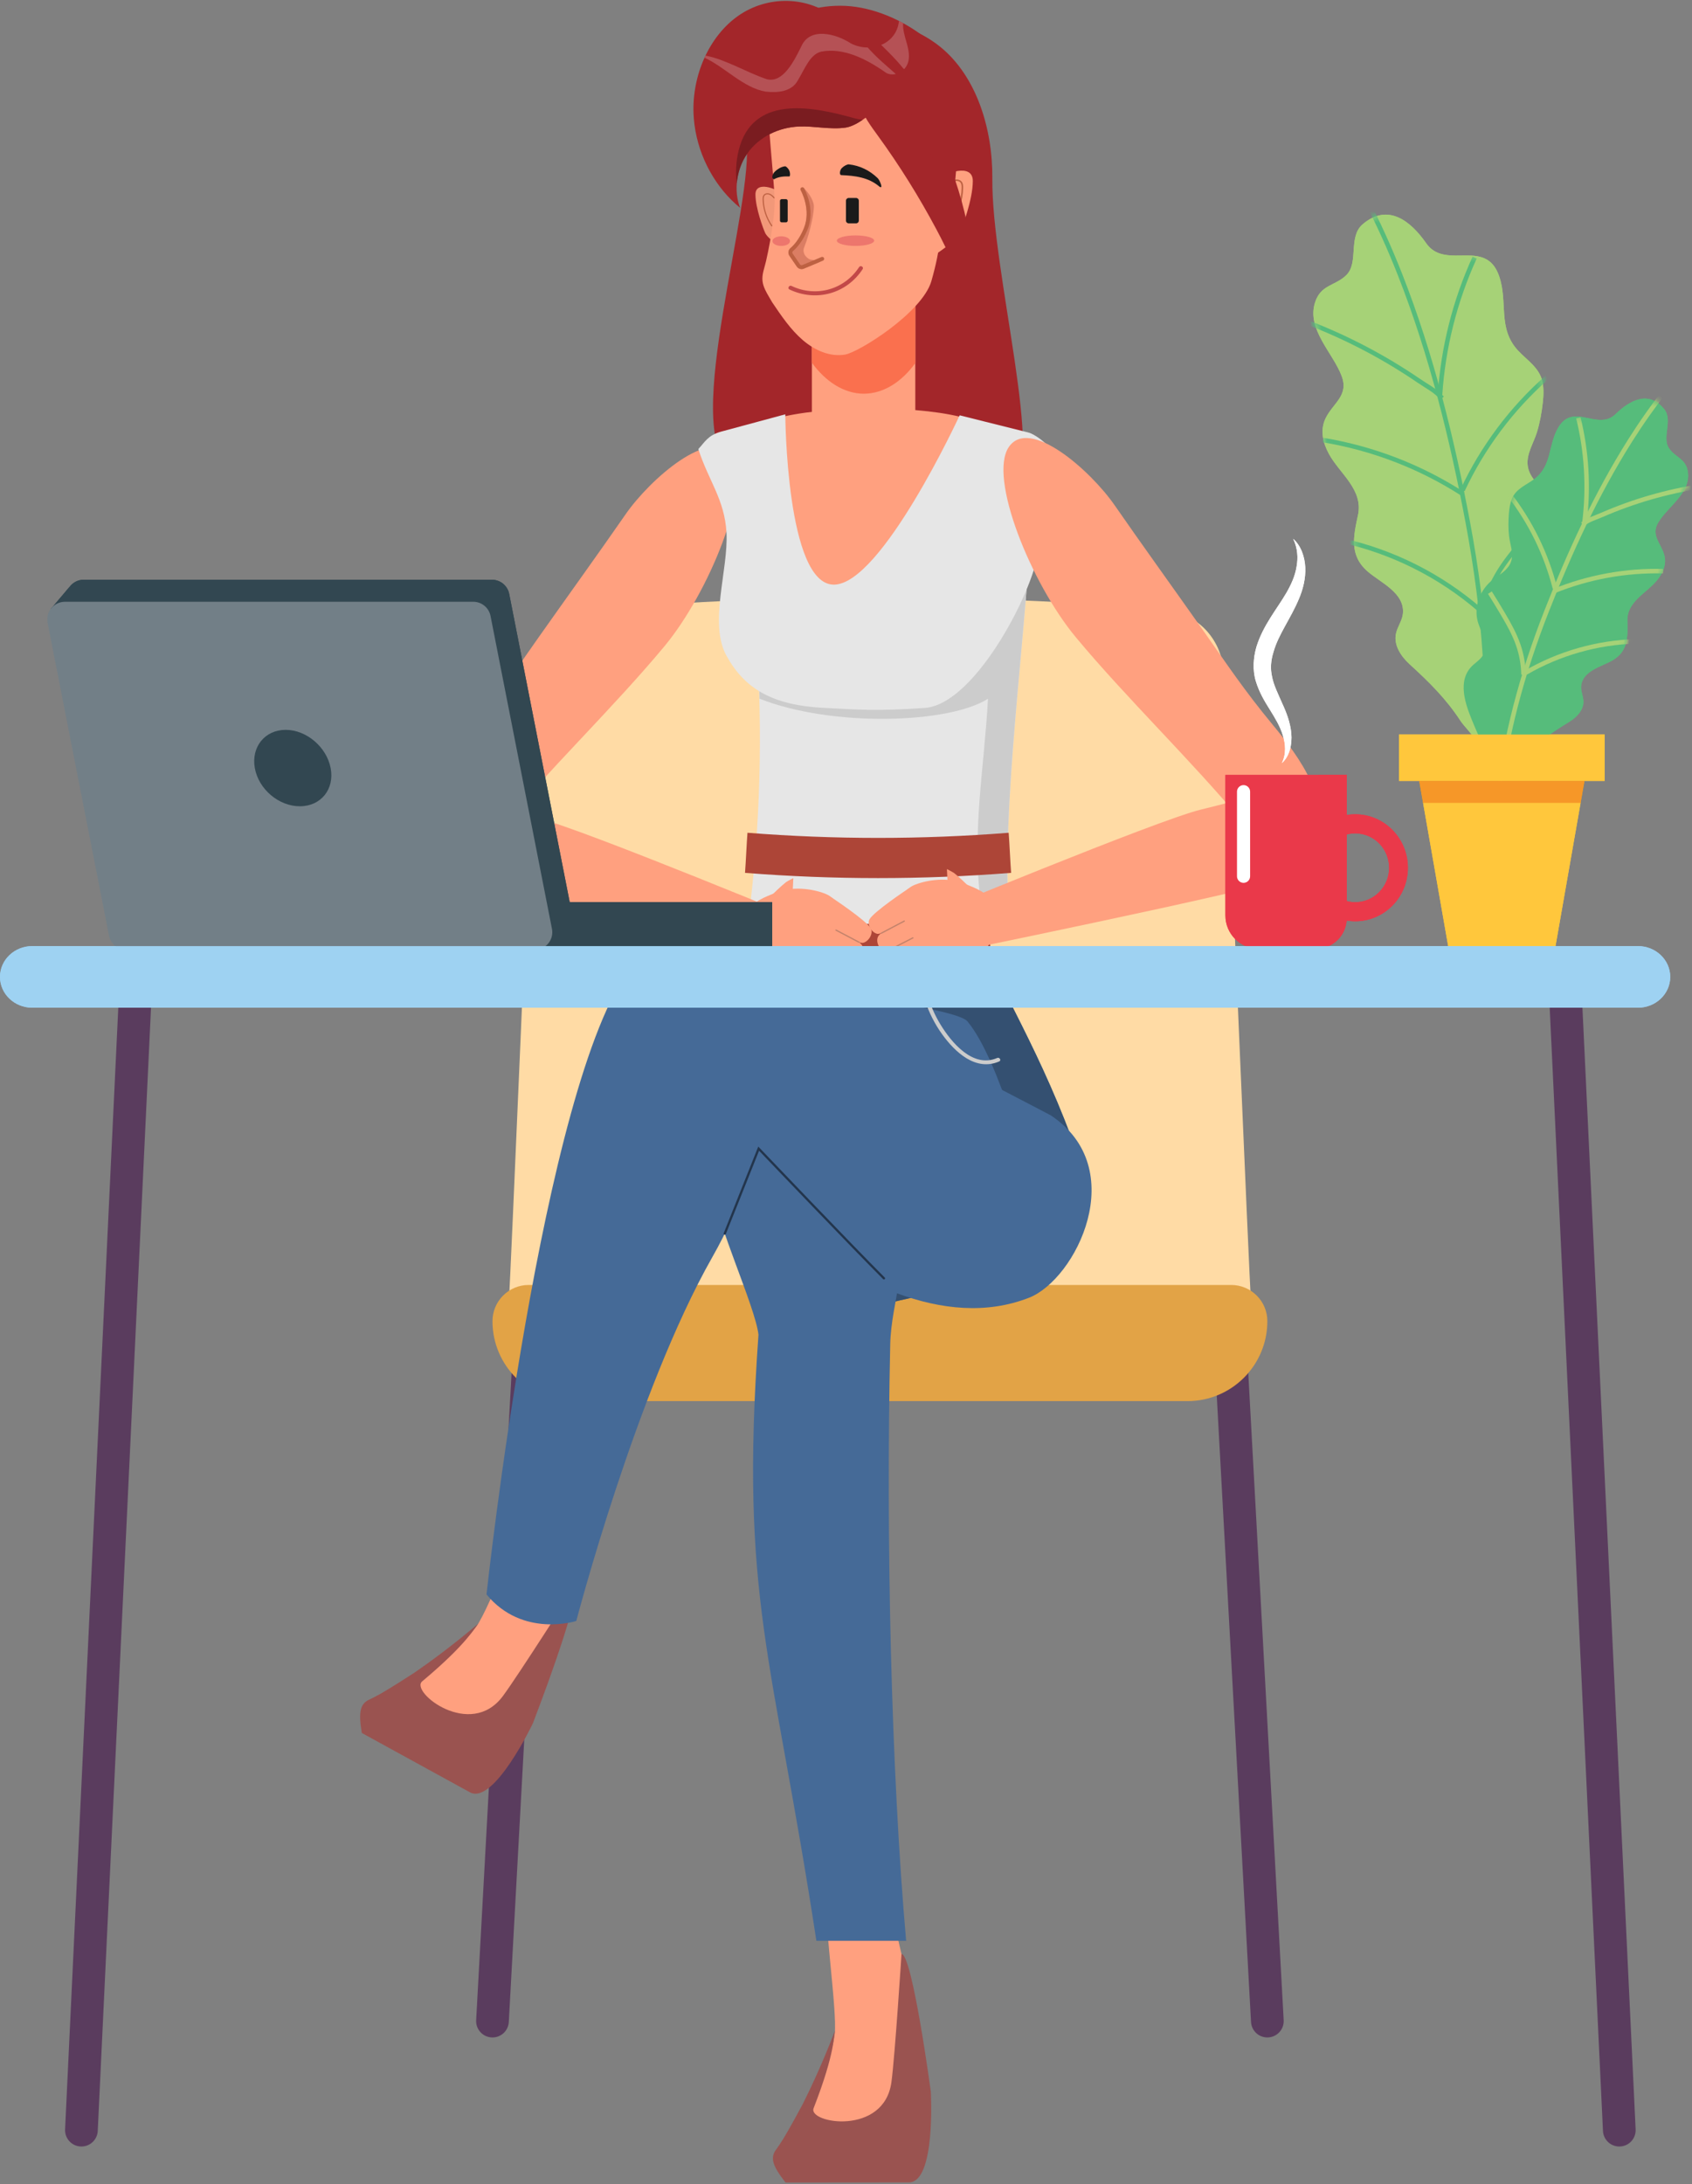 <?xml version="1.0" encoding="UTF-8"?> <svg xmlns="http://www.w3.org/2000/svg" xmlns:xlink="http://www.w3.org/1999/xlink" width="300px" height="387px" viewBox="0 0 300 387"><rect x="0" y="0" width="300" height="387" fill="#808080" stroke="none"/> <!-- Generator: Sketch 57.1 (83088) - https://sketch.com --> <title>Group 218</title> <desc>Created with Sketch.</desc> <defs> <path d="M8.81,1.798 C6.189,4.027 8.16,8.613 5.904,10.819 L5.904,10.819 C3.91,12.77 1.374,12.447 0.354,15.685 L0.354,15.685 C-1.146,20.448 3.583,24.621 5.101,28.74 L5.101,28.74 C6.375,32.196 3.51,33.513 2.222,36.207 L2.222,36.207 C1.23,38.283 1.74,40.507 2.822,42.492 L2.822,42.492 C4.729,45.993 8.956,48.811 7.977,53.343 L7.977,53.343 C7.16,57.126 6.399,60.497 9.737,63.364 L9.737,63.364 C12.025,65.329 16.27,67.12 15.947,70.758 L15.947,70.758 C15.832,72.045 14.941,73.142 14.697,74.411 L14.697,74.411 C14.311,76.42 15.612,78.374 17.122,79.753 L17.122,79.753 C20.56,82.889 23.579,85.847 26.154,89.793 L26.154,89.793 C27.254,91.479 31.659,95.286 29.899,97.592 L29.899,97.592 C33.099,93.401 36.481,89.338 39.388,84.933 L39.388,84.933 C41.78,81.31 45.384,76.01 42.93,71.548 L42.93,71.548 C42.167,70.16 40.748,69.126 40.359,67.59 L40.359,67.59 C39.657,64.817 42.381,62.247 43.394,59.888 L43.394,59.888 C44.984,56.184 43.817,51.882 41.016,49.102 L41.016,49.102 C39.691,47.786 38.253,46.34 38.058,44.482 L38.058,44.482 C37.845,42.454 39.117,40.563 39.694,38.693 L39.694,38.693 C40.225,36.968 40.557,35.135 40.751,33.344 L40.751,33.344 C40.888,32.079 40.941,30.785 40.643,29.548 L40.643,29.548 C40.078,27.195 37.959,25.888 36.391,24.218 L36.391,24.218 C32.658,20.244 34.62,15.572 32.989,10.953 L32.989,10.953 C31.685,7.26 29.018,7.3 26.299,7.34 L26.299,7.34 C25.966,7.345 25.632,7.35 25.3,7.348 L25.3,7.348 C23.326,7.336 21.41,7.083 20.058,5.146 L20.058,5.146 C18.231,2.529 15.741,0.096 12.884,0.096 L12.884,0.096 C11.592,0.096 10.225,0.594 8.81,1.798" id="path-1"></path> <path d="M8.81,1.798 C6.189,4.027 8.16,8.613 5.904,10.819 L5.904,10.819 C3.91,12.77 1.374,12.447 0.354,15.685 L0.354,15.685 C-1.146,20.448 3.583,24.621 5.101,28.74 L5.101,28.74 C6.375,32.196 3.51,33.513 2.222,36.207 L2.222,36.207 C1.23,38.283 1.74,40.507 2.822,42.492 L2.822,42.492 C4.729,45.993 8.956,48.811 7.977,53.343 L7.977,53.343 C7.16,57.126 6.399,60.497 9.737,63.364 L9.737,63.364 C12.025,65.329 16.27,67.12 15.947,70.758 L15.947,70.758 C15.832,72.045 14.941,73.142 14.697,74.411 L14.697,74.411 C14.311,76.42 15.612,78.374 17.122,79.753 L17.122,79.753 C20.56,82.889 23.579,85.847 26.154,89.793 L26.154,89.793 C27.254,91.479 31.659,95.286 29.899,97.592 L29.899,97.592 C33.099,93.401 36.481,89.338 39.388,84.933 L39.388,84.933 C41.78,81.31 45.384,76.01 42.93,71.548 L42.93,71.548 C42.167,70.16 40.748,69.126 40.359,67.59 L40.359,67.59 C39.657,64.817 42.381,62.247 43.394,59.888 L43.394,59.888 C44.984,56.184 43.817,51.882 41.016,49.102 L41.016,49.102 C39.691,47.786 38.253,46.34 38.058,44.482 L38.058,44.482 C37.845,42.454 39.117,40.563 39.694,38.693 L39.694,38.693 C40.225,36.968 40.557,35.135 40.751,33.344 L40.751,33.344 C40.888,32.079 40.941,30.785 40.643,29.548 L40.643,29.548 C40.078,27.195 37.959,25.888 36.391,24.218 L36.391,24.218 C32.658,20.244 34.62,15.572 32.989,10.953 L32.989,10.953 C31.685,7.26 29.018,7.3 26.299,7.34 L26.299,7.34 C25.966,7.345 25.632,7.35 25.3,7.348 L25.3,7.348 C23.326,7.336 21.41,7.083 20.058,5.146 L20.058,5.146 C18.231,2.529 15.741,0.096 12.884,0.096 L12.884,0.096 C11.592,0.096 10.225,0.594 8.81,1.798" id="path-3"></path> <path d="M8.81,1.798 C6.189,4.027 8.16,8.613 5.904,10.819 L5.904,10.819 C3.91,12.77 1.374,12.447 0.354,15.685 L0.354,15.685 C-1.146,20.448 3.583,24.621 5.101,28.74 L5.101,28.74 C6.375,32.196 3.51,33.513 2.222,36.207 L2.222,36.207 C1.23,38.283 1.74,40.507 2.822,42.492 L2.822,42.492 C4.729,45.993 8.956,48.811 7.977,53.343 L7.977,53.343 C7.16,57.126 6.399,60.497 9.737,63.364 L9.737,63.364 C12.025,65.329 16.27,67.12 15.947,70.758 L15.947,70.758 C15.832,72.045 14.941,73.142 14.697,74.411 L14.697,74.411 C14.311,76.42 15.612,78.374 17.122,79.753 L17.122,79.753 C20.56,82.889 23.579,85.847 26.154,89.793 L26.154,89.793 C27.254,91.479 31.659,95.286 29.899,97.592 L29.899,97.592 C33.099,93.401 36.481,89.338 39.388,84.933 L39.388,84.933 C41.78,81.31 45.384,76.01 42.93,71.548 L42.93,71.548 C42.167,70.16 40.748,69.126 40.359,67.59 L40.359,67.59 C39.657,64.817 42.381,62.247 43.394,59.888 L43.394,59.888 C44.984,56.184 43.817,51.882 41.016,49.102 L41.016,49.102 C39.691,47.786 38.253,46.34 38.058,44.482 L38.058,44.482 C37.845,42.454 39.117,40.563 39.694,38.693 L39.694,38.693 C40.225,36.968 40.557,35.135 40.751,33.344 L40.751,33.344 C40.888,32.079 40.941,30.785 40.643,29.548 L40.643,29.548 C40.078,27.195 37.959,25.888 36.391,24.218 L36.391,24.218 C32.658,20.244 34.62,15.572 32.989,10.953 L32.989,10.953 C31.685,7.26 29.018,7.3 26.299,7.34 L26.299,7.34 C25.966,7.345 25.632,7.35 25.3,7.348 L25.3,7.348 C23.326,7.336 21.41,7.083 20.058,5.146 L20.058,5.146 C18.231,2.529 15.741,0.096 12.884,0.096 L12.884,0.096 C11.592,0.096 10.225,0.594 8.81,1.798" id="path-5"></path> <path d="M8.81,1.798 C6.189,4.027 8.16,8.613 5.904,10.819 L5.904,10.819 C3.91,12.77 1.374,12.447 0.354,15.685 L0.354,15.685 C-1.146,20.448 3.583,24.621 5.101,28.74 L5.101,28.74 C6.375,32.196 3.51,33.513 2.222,36.207 L2.222,36.207 C1.23,38.283 1.74,40.507 2.822,42.492 L2.822,42.492 C4.729,45.993 8.956,48.811 7.977,53.343 L7.977,53.343 C7.16,57.126 6.399,60.497 9.737,63.364 L9.737,63.364 C12.025,65.329 16.27,67.12 15.947,70.758 L15.947,70.758 C15.832,72.045 14.941,73.142 14.697,74.411 L14.697,74.411 C14.311,76.42 15.612,78.374 17.122,79.753 L17.122,79.753 C20.56,82.889 23.579,85.847 26.154,89.793 L26.154,89.793 C27.254,91.479 31.659,95.286 29.899,97.592 L29.899,97.592 C33.099,93.401 36.481,89.338 39.388,84.933 L39.388,84.933 C41.78,81.31 45.384,76.01 42.93,71.548 L42.93,71.548 C42.167,70.16 40.748,69.126 40.359,67.59 L40.359,67.59 C39.657,64.817 42.381,62.247 43.394,59.888 L43.394,59.888 C44.984,56.184 43.817,51.882 41.016,49.102 L41.016,49.102 C39.691,47.786 38.253,46.34 38.058,44.482 L38.058,44.482 C37.845,42.454 39.117,40.563 39.694,38.693 L39.694,38.693 C40.225,36.968 40.557,35.135 40.751,33.344 L40.751,33.344 C40.888,32.079 40.941,30.785 40.643,29.548 L40.643,29.548 C40.078,27.195 37.959,25.888 36.391,24.218 L36.391,24.218 C32.658,20.244 34.62,15.572 32.989,10.953 L32.989,10.953 C31.685,7.26 29.018,7.3 26.299,7.34 L26.299,7.34 C25.966,7.345 25.632,7.35 25.3,7.348 L25.3,7.348 C23.326,7.336 21.41,7.083 20.058,5.146 L20.058,5.146 C18.231,2.529 15.741,0.096 12.884,0.096 L12.884,0.096 C11.592,0.096 10.225,0.594 8.81,1.798" id="path-7"></path> <path d="M8.81,1.798 C6.189,4.027 8.16,8.613 5.904,10.819 L5.904,10.819 C3.91,12.77 1.374,12.447 0.354,15.685 L0.354,15.685 C-1.146,20.448 3.583,24.621 5.101,28.74 L5.101,28.74 C6.375,32.196 3.51,33.513 2.222,36.207 L2.222,36.207 C1.23,38.283 1.74,40.507 2.822,42.492 L2.822,42.492 C4.729,45.993 8.956,48.811 7.977,53.343 L7.977,53.343 C7.16,57.126 6.399,60.497 9.737,63.364 L9.737,63.364 C12.025,65.329 16.27,67.12 15.947,70.758 L15.947,70.758 C15.832,72.045 14.941,73.142 14.697,74.411 L14.697,74.411 C14.311,76.42 15.612,78.374 17.122,79.753 L17.122,79.753 C20.56,82.889 23.579,85.847 26.154,89.793 L26.154,89.793 C27.254,91.479 31.659,95.286 29.899,97.592 L29.899,97.592 C33.099,93.401 36.481,89.338 39.388,84.933 L39.388,84.933 C41.78,81.31 45.384,76.01 42.93,71.548 L42.93,71.548 C42.167,70.16 40.748,69.126 40.359,67.59 L40.359,67.59 C39.657,64.817 42.381,62.247 43.394,59.888 L43.394,59.888 C44.984,56.184 43.817,51.882 41.016,49.102 L41.016,49.102 C39.691,47.786 38.253,46.34 38.058,44.482 L38.058,44.482 C37.845,42.454 39.117,40.563 39.694,38.693 L39.694,38.693 C40.225,36.968 40.557,35.135 40.751,33.344 L40.751,33.344 C40.888,32.079 40.941,30.785 40.643,29.548 L40.643,29.548 C40.078,27.195 37.959,25.888 36.391,24.218 L36.391,24.218 C32.658,20.244 34.62,15.572 32.989,10.953 L32.989,10.953 C31.685,7.26 29.018,7.3 26.299,7.34 L26.299,7.34 C25.966,7.345 25.632,7.35 25.3,7.348 L25.3,7.348 C23.326,7.336 21.41,7.083 20.058,5.146 L20.058,5.146 C18.231,2.529 15.741,0.096 12.884,0.096 L12.884,0.096 C11.592,0.096 10.225,0.594 8.81,1.798" id="path-9"></path> <path d="M8.81,1.798 C6.189,4.027 8.16,8.613 5.904,10.819 L5.904,10.819 C3.91,12.77 1.374,12.447 0.354,15.685 L0.354,15.685 C-1.146,20.448 3.583,24.621 5.101,28.74 L5.101,28.74 C6.375,32.196 3.51,33.513 2.222,36.207 L2.222,36.207 C1.23,38.283 1.74,40.507 2.822,42.492 L2.822,42.492 C4.729,45.993 8.956,48.811 7.977,53.343 L7.977,53.343 C7.16,57.126 6.399,60.497 9.737,63.364 L9.737,63.364 C12.025,65.329 16.27,67.12 15.947,70.758 L15.947,70.758 C15.832,72.045 14.941,73.142 14.697,74.411 L14.697,74.411 C14.311,76.42 15.612,78.374 17.122,79.753 L17.122,79.753 C20.56,82.889 23.579,85.847 26.154,89.793 L26.154,89.793 C27.254,91.479 31.659,95.286 29.899,97.592 L29.899,97.592 C33.099,93.401 36.481,89.338 39.388,84.933 L39.388,84.933 C41.78,81.31 45.384,76.01 42.93,71.548 L42.93,71.548 C42.167,70.16 40.748,69.126 40.359,67.59 L40.359,67.59 C39.657,64.817 42.381,62.247 43.394,59.888 L43.394,59.888 C44.984,56.184 43.817,51.882 41.016,49.102 L41.016,49.102 C39.691,47.786 38.253,46.34 38.058,44.482 L38.058,44.482 C37.845,42.454 39.117,40.563 39.694,38.693 L39.694,38.693 C40.225,36.968 40.557,35.135 40.751,33.344 L40.751,33.344 C40.888,32.079 40.941,30.785 40.643,29.548 L40.643,29.548 C40.078,27.195 37.959,25.888 36.391,24.218 L36.391,24.218 C32.658,20.244 34.62,15.572 32.989,10.953 L32.989,10.953 C31.685,7.26 29.018,7.3 26.299,7.34 L26.299,7.34 C25.966,7.345 25.632,7.35 25.3,7.348 L25.3,7.348 C23.326,7.336 21.41,7.083 20.058,5.146 L20.058,5.146 C18.231,2.529 15.741,0.096 12.884,0.096 L12.884,0.096 C11.592,0.096 10.225,0.594 8.81,1.798" id="path-11"></path> <path d="M8.81,1.798 C6.189,4.027 8.16,8.613 5.904,10.819 L5.904,10.819 C3.91,12.77 1.374,12.447 0.354,15.685 L0.354,15.685 C-1.146,20.448 3.583,24.621 5.101,28.74 L5.101,28.74 C6.375,32.196 3.51,33.513 2.222,36.207 L2.222,36.207 C1.23,38.283 1.74,40.507 2.822,42.492 L2.822,42.492 C4.729,45.993 8.956,48.811 7.977,53.343 L7.977,53.343 C7.16,57.126 6.399,60.497 9.737,63.364 L9.737,63.364 C12.025,65.329 16.27,67.12 15.947,70.758 L15.947,70.758 C15.832,72.045 14.941,73.142 14.697,74.411 L14.697,74.411 C14.311,76.42 15.612,78.374 17.122,79.753 L17.122,79.753 C20.56,82.889 23.579,85.847 26.154,89.793 L26.154,89.793 C27.254,91.479 31.659,95.286 29.899,97.592 L29.899,97.592 C33.099,93.401 36.481,89.338 39.388,84.933 L39.388,84.933 C41.78,81.31 45.384,76.01 42.93,71.548 L42.93,71.548 C42.167,70.16 40.748,69.126 40.359,67.59 L40.359,67.59 C39.657,64.817 42.381,62.247 43.394,59.888 L43.394,59.888 C44.984,56.184 43.817,51.882 41.016,49.102 L41.016,49.102 C39.691,47.786 38.253,46.34 38.058,44.482 L38.058,44.482 C37.845,42.454 39.117,40.563 39.694,38.693 L39.694,38.693 C40.225,36.968 40.557,35.135 40.751,33.344 L40.751,33.344 C40.888,32.079 40.941,30.785 40.643,29.548 L40.643,29.548 C40.078,27.195 37.959,25.888 36.391,24.218 L36.391,24.218 C32.658,20.244 34.62,15.572 32.989,10.953 L32.989,10.953 C31.685,7.26 29.018,7.3 26.299,7.34 L26.299,7.34 C25.966,7.345 25.632,7.35 25.3,7.348 L25.3,7.348 C23.326,7.336 21.41,7.083 20.058,5.146 L20.058,5.146 C18.231,2.529 15.741,0.096 12.884,0.096 L12.884,0.096 C11.592,0.096 10.225,0.594 8.81,1.798" id="path-13"></path> <path d="M27.09,2.795 C25.841,4.012 24.416,3.931 22.983,3.666 L22.983,3.666 C20.772,3.258 18.542,2.412 16.906,5.217 L16.906,5.217 C15.084,8.342 15.86,12.003 12.602,14.368 L12.602,14.368 C11.234,15.362 9.516,16.017 8.78,17.646 L8.78,17.646 C8.393,18.502 8.252,19.448 8.177,20.384 L8.177,20.384 C8.07,21.711 8.056,23.086 8.203,24.411 L8.203,24.411 C8.363,25.848 9.024,27.395 8.589,28.836 L8.589,28.836 C8.19,30.157 6.947,31.007 5.803,31.778 L5.803,31.778 C3.387,33.407 1.945,36.366 2.585,39.272 L2.585,39.272 C2.994,41.124 4.614,43.366 3.721,45.28 L3.721,45.28 C3.226,46.34 2.053,46.894 1.308,47.795 L1.308,47.795 C-1.09,50.692 0.791,55.035 2.025,57.994 L2.025,57.994 C3.524,61.592 5.415,65.008 7.156,68.49 L7.156,68.49 C6.198,66.574 9.92,64.422 10.952,63.352 L10.952,63.352 C13.366,60.845 15.965,59.118 18.893,57.319 L18.893,57.319 C20.179,56.528 21.393,55.29 21.391,53.78 L21.391,53.78 C21.39,52.825 20.895,51.906 20.99,50.957 L20.99,50.957 C21.259,48.273 24.587,47.562 26.518,46.453 L26.518,46.453 C29.336,44.835 29.251,42.285 29.182,39.428 L29.182,39.428 C29.099,36.004 32.556,34.546 34.423,32.27 L34.423,32.27 C35.483,30.98 36.16,29.438 35.728,27.794 L35.728,27.794 C35.167,25.662 33.271,24.31 34.674,21.979 L34.674,21.979 C36.345,19.202 40.353,16.829 39.924,13.166 L39.924,13.166 C39.632,10.677 37.748,10.56 36.571,8.868 L36.571,8.868 C35.241,6.956 37.305,3.903 35.712,1.923 L35.712,1.923 C34.635,0.583 33.458,0.058 32.278,0.058 L32.278,0.058 C30.435,0.058 28.584,1.338 27.09,2.795" id="path-15"></path> <path d="M27.09,2.795 C25.841,4.012 24.416,3.931 22.983,3.666 L22.983,3.666 C20.772,3.258 18.542,2.412 16.906,5.217 L16.906,5.217 C15.084,8.342 15.86,12.003 12.602,14.368 L12.602,14.368 C11.234,15.362 9.516,16.017 8.78,17.646 L8.78,17.646 C8.393,18.502 8.252,19.448 8.177,20.384 L8.177,20.384 C8.07,21.711 8.056,23.086 8.203,24.411 L8.203,24.411 C8.363,25.848 9.024,27.395 8.589,28.836 L8.589,28.836 C8.19,30.157 6.947,31.007 5.803,31.778 L5.803,31.778 C3.387,33.407 1.945,36.366 2.585,39.272 L2.585,39.272 C2.994,41.124 4.614,43.366 3.721,45.28 L3.721,45.28 C3.226,46.34 2.053,46.894 1.308,47.795 L1.308,47.795 C-1.09,50.692 0.791,55.035 2.025,57.994 L2.025,57.994 C3.524,61.592 5.415,65.008 7.156,68.49 L7.156,68.49 C6.198,66.574 9.92,64.422 10.952,63.352 L10.952,63.352 C13.366,60.845 15.965,59.118 18.893,57.319 L18.893,57.319 C20.179,56.528 21.393,55.29 21.391,53.78 L21.391,53.78 C21.39,52.825 20.895,51.906 20.99,50.957 L20.99,50.957 C21.259,48.273 24.587,47.562 26.518,46.453 L26.518,46.453 C29.336,44.835 29.251,42.285 29.182,39.428 L29.182,39.428 C29.099,36.004 32.556,34.546 34.423,32.27 L34.423,32.27 C35.483,30.98 36.16,29.438 35.728,27.794 L35.728,27.794 C35.167,25.662 33.271,24.31 34.674,21.979 L34.674,21.979 C36.345,19.202 40.353,16.829 39.924,13.166 L39.924,13.166 C39.632,10.677 37.748,10.56 36.571,8.868 L36.571,8.868 C35.241,6.956 37.305,3.903 35.712,1.923 L35.712,1.923 C34.635,0.583 33.458,0.058 32.278,0.058 L32.278,0.058 C30.435,0.058 28.584,1.338 27.09,2.795" id="path-17"></path> <path d="M27.09,2.795 C25.841,4.012 24.416,3.931 22.983,3.666 L22.983,3.666 C20.772,3.258 18.542,2.412 16.906,5.217 L16.906,5.217 C15.084,8.342 15.86,12.003 12.602,14.368 L12.602,14.368 C11.234,15.362 9.516,16.017 8.78,17.646 L8.78,17.646 C8.393,18.502 8.252,19.448 8.177,20.384 L8.177,20.384 C8.07,21.711 8.056,23.086 8.203,24.411 L8.203,24.411 C8.363,25.848 9.024,27.395 8.589,28.836 L8.589,28.836 C8.19,30.157 6.947,31.007 5.803,31.778 L5.803,31.778 C3.387,33.407 1.945,36.366 2.585,39.272 L2.585,39.272 C2.994,41.124 4.614,43.366 3.721,45.28 L3.721,45.28 C3.226,46.34 2.053,46.894 1.308,47.795 L1.308,47.795 C-1.09,50.692 0.791,55.035 2.025,57.994 L2.025,57.994 C3.524,61.592 5.415,65.008 7.156,68.49 L7.156,68.49 C6.198,66.574 9.92,64.422 10.952,63.352 L10.952,63.352 C13.366,60.845 15.965,59.118 18.893,57.319 L18.893,57.319 C20.179,56.528 21.393,55.29 21.391,53.78 L21.391,53.78 C21.39,52.825 20.895,51.906 20.99,50.957 L20.99,50.957 C21.259,48.273 24.587,47.562 26.518,46.453 L26.518,46.453 C29.336,44.835 29.251,42.285 29.182,39.428 L29.182,39.428 C29.099,36.004 32.556,34.546 34.423,32.27 L34.423,32.27 C35.483,30.98 36.16,29.438 35.728,27.794 L35.728,27.794 C35.167,25.662 33.271,24.31 34.674,21.979 L34.674,21.979 C36.345,19.202 40.353,16.829 39.924,13.166 L39.924,13.166 C39.632,10.677 37.748,10.56 36.571,8.868 L36.571,8.868 C35.241,6.956 37.305,3.903 35.712,1.923 L35.712,1.923 C34.635,0.583 33.458,0.058 32.278,0.058 L32.278,0.058 C30.435,0.058 28.584,1.338 27.09,2.795" id="path-19"></path> <path d="M27.09,2.795 C25.841,4.012 24.416,3.931 22.983,3.666 L22.983,3.666 C20.772,3.258 18.542,2.412 16.906,5.217 L16.906,5.217 C15.084,8.342 15.86,12.003 12.602,14.368 L12.602,14.368 C11.234,15.362 9.516,16.017 8.78,17.646 L8.78,17.646 C8.393,18.502 8.252,19.448 8.177,20.384 L8.177,20.384 C8.07,21.711 8.056,23.086 8.203,24.411 L8.203,24.411 C8.363,25.848 9.024,27.395 8.589,28.836 L8.589,28.836 C8.19,30.157 6.947,31.007 5.803,31.778 L5.803,31.778 C3.387,33.407 1.945,36.366 2.585,39.272 L2.585,39.272 C2.994,41.124 4.614,43.366 3.721,45.28 L3.721,45.28 C3.226,46.34 2.053,46.894 1.308,47.795 L1.308,47.795 C-1.09,50.692 0.791,55.035 2.025,57.994 L2.025,57.994 C3.524,61.592 5.415,65.008 7.156,68.49 L7.156,68.49 C6.198,66.574 9.92,64.422 10.952,63.352 L10.952,63.352 C13.366,60.845 15.965,59.118 18.893,57.319 L18.893,57.319 C20.179,56.528 21.393,55.29 21.391,53.78 L21.391,53.78 C21.39,52.825 20.895,51.906 20.99,50.957 L20.99,50.957 C21.259,48.273 24.587,47.562 26.518,46.453 L26.518,46.453 C29.336,44.835 29.251,42.285 29.182,39.428 L29.182,39.428 C29.099,36.004 32.556,34.546 34.423,32.27 L34.423,32.27 C35.483,30.98 36.16,29.438 35.728,27.794 L35.728,27.794 C35.167,25.662 33.271,24.31 34.674,21.979 L34.674,21.979 C36.345,19.202 40.353,16.829 39.924,13.166 L39.924,13.166 C39.632,10.677 37.748,10.56 36.571,8.868 L36.571,8.868 C35.241,6.956 37.305,3.903 35.712,1.923 L35.712,1.923 C34.635,0.583 33.458,0.058 32.278,0.058 L32.278,0.058 C30.435,0.058 28.584,1.338 27.09,2.795" id="path-21"></path> <path d="M27.09,2.795 C25.841,4.012 24.416,3.931 22.983,3.666 L22.983,3.666 C20.772,3.258 18.542,2.412 16.906,5.217 L16.906,5.217 C15.084,8.342 15.86,12.003 12.602,14.368 L12.602,14.368 C11.234,15.362 9.516,16.017 8.78,17.646 L8.78,17.646 C8.393,18.502 8.252,19.448 8.177,20.384 L8.177,20.384 C8.07,21.711 8.056,23.086 8.203,24.411 L8.203,24.411 C8.363,25.848 9.024,27.395 8.589,28.836 L8.589,28.836 C8.19,30.157 6.947,31.007 5.803,31.778 L5.803,31.778 C3.387,33.407 1.945,36.366 2.585,39.272 L2.585,39.272 C2.994,41.124 4.614,43.366 3.721,45.28 L3.721,45.28 C3.226,46.34 2.053,46.894 1.308,47.795 L1.308,47.795 C-1.09,50.692 0.791,55.035 2.025,57.994 L2.025,57.994 C3.524,61.592 5.415,65.008 7.156,68.49 L7.156,68.49 C6.198,66.574 9.92,64.422 10.952,63.352 L10.952,63.352 C13.366,60.845 15.965,59.118 18.893,57.319 L18.893,57.319 C20.179,56.528 21.393,55.29 21.391,53.78 L21.391,53.78 C21.39,52.825 20.895,51.906 20.99,50.957 L20.99,50.957 C21.259,48.273 24.587,47.562 26.518,46.453 L26.518,46.453 C29.336,44.835 29.251,42.285 29.182,39.428 L29.182,39.428 C29.099,36.004 32.556,34.546 34.423,32.27 L34.423,32.27 C35.483,30.98 36.16,29.438 35.728,27.794 L35.728,27.794 C35.167,25.662 33.271,24.31 34.674,21.979 L34.674,21.979 C36.345,19.202 40.353,16.829 39.924,13.166 L39.924,13.166 C39.632,10.677 37.748,10.56 36.571,8.868 L36.571,8.868 C35.241,6.956 37.305,3.903 35.712,1.923 L35.712,1.923 C34.635,0.583 33.458,0.058 32.278,0.058 L32.278,0.058 C30.435,0.058 28.584,1.338 27.09,2.795" id="path-23"></path> <path d="M27.09,2.795 C25.841,4.012 24.416,3.931 22.983,3.666 L22.983,3.666 C20.772,3.258 18.542,2.412 16.906,5.217 L16.906,5.217 C15.084,8.342 15.86,12.003 12.602,14.368 L12.602,14.368 C11.234,15.362 9.516,16.017 8.78,17.646 L8.78,17.646 C8.393,18.502 8.252,19.448 8.177,20.384 L8.177,20.384 C8.07,21.711 8.056,23.086 8.203,24.411 L8.203,24.411 C8.363,25.848 9.024,27.395 8.589,28.836 L8.589,28.836 C8.19,30.157 6.947,31.007 5.803,31.778 L5.803,31.778 C3.387,33.407 1.945,36.366 2.585,39.272 L2.585,39.272 C2.994,41.124 4.614,43.366 3.721,45.28 L3.721,45.28 C3.226,46.34 2.053,46.894 1.308,47.795 L1.308,47.795 C-1.09,50.692 0.791,55.035 2.025,57.994 L2.025,57.994 C3.524,61.592 5.415,65.008 7.156,68.49 L7.156,68.49 C6.198,66.574 9.92,64.422 10.952,63.352 L10.952,63.352 C13.366,60.845 15.965,59.118 18.893,57.319 L18.893,57.319 C20.179,56.528 21.393,55.29 21.391,53.78 L21.391,53.78 C21.39,52.825 20.895,51.906 20.99,50.957 L20.99,50.957 C21.259,48.273 24.587,47.562 26.518,46.453 L26.518,46.453 C29.336,44.835 29.251,42.285 29.182,39.428 L29.182,39.428 C29.099,36.004 32.556,34.546 34.423,32.27 L34.423,32.27 C35.483,30.98 36.16,29.438 35.728,27.794 L35.728,27.794 C35.167,25.662 33.271,24.31 34.674,21.979 L34.674,21.979 C36.345,19.202 40.353,16.829 39.924,13.166 L39.924,13.166 C39.632,10.677 37.748,10.56 36.571,8.868 L36.571,8.868 C35.241,6.956 37.305,3.903 35.712,1.923 L35.712,1.923 C34.635,0.583 33.458,0.058 32.278,0.058 L32.278,0.058 C30.435,0.058 28.584,1.338 27.09,2.795" id="path-25"></path> <path d="M27.09,2.795 C25.841,4.012 24.416,3.931 22.983,3.666 L22.983,3.666 C20.772,3.258 18.542,2.412 16.906,5.217 L16.906,5.217 C15.084,8.342 15.86,12.003 12.602,14.368 L12.602,14.368 C11.234,15.362 9.516,16.017 8.78,17.646 L8.78,17.646 C8.393,18.502 8.252,19.448 8.177,20.384 L8.177,20.384 C8.07,21.711 8.056,23.086 8.203,24.411 L8.203,24.411 C8.363,25.848 9.024,27.395 8.589,28.836 L8.589,28.836 C8.19,30.157 6.947,31.007 5.803,31.778 L5.803,31.778 C3.387,33.407 1.945,36.366 2.585,39.272 L2.585,39.272 C2.994,41.124 4.614,43.366 3.721,45.28 L3.721,45.28 C3.226,46.34 2.053,46.894 1.308,47.795 L1.308,47.795 C-1.09,50.692 0.791,55.035 2.025,57.994 L2.025,57.994 C3.524,61.592 5.415,65.008 7.156,68.49 L7.156,68.49 C6.198,66.574 9.92,64.422 10.952,63.352 L10.952,63.352 C13.366,60.845 15.965,59.118 18.893,57.319 L18.893,57.319 C20.179,56.528 21.393,55.29 21.391,53.78 L21.391,53.78 C21.39,52.825 20.895,51.906 20.99,50.957 L20.99,50.957 C21.259,48.273 24.587,47.562 26.518,46.453 L26.518,46.453 C29.336,44.835 29.251,42.285 29.182,39.428 L29.182,39.428 C29.099,36.004 32.556,34.546 34.423,32.27 L34.423,32.27 C35.483,30.98 36.16,29.438 35.728,27.794 L35.728,27.794 C35.167,25.662 33.271,24.31 34.674,21.979 L34.674,21.979 C36.345,19.202 40.353,16.829 39.924,13.166 L39.924,13.166 C39.632,10.677 37.748,10.56 36.571,8.868 L36.571,8.868 C35.241,6.956 37.305,3.903 35.712,1.923 L35.712,1.923 C34.635,0.583 33.458,0.058 32.278,0.058 L32.278,0.058 C30.435,0.058 28.584,1.338 27.09,2.795" id="path-27"></path> <path d="M8.81,1.798 C6.189,4.027 8.16,8.613 5.904,10.819 L5.904,10.819 C3.91,12.77 1.374,12.447 0.354,15.685 L0.354,15.685 C-1.146,20.448 3.583,24.621 5.101,28.74 L5.101,28.74 C6.375,32.196 3.51,33.513 2.222,36.207 L2.222,36.207 C1.23,38.283 1.74,40.507 2.822,42.492 L2.822,42.492 C4.729,45.993 8.956,48.811 7.977,53.343 L7.977,53.343 C7.16,57.126 6.399,60.497 9.737,63.364 L9.737,63.364 C12.025,65.329 16.27,67.12 15.947,70.758 L15.947,70.758 C15.832,72.045 14.941,73.142 14.697,74.411 L14.697,74.411 C14.311,76.42 15.612,78.374 17.122,79.753 L17.122,79.753 C20.56,82.889 23.579,85.847 26.154,89.793 L26.154,89.793 C27.254,91.479 31.659,95.286 29.899,97.592 L29.899,97.592 C33.099,93.401 36.481,89.338 39.388,84.933 L39.388,84.933 C41.78,81.31 45.384,76.01 42.93,71.548 L42.93,71.548 C42.167,70.16 40.748,69.126 40.359,67.59 L40.359,67.59 C39.657,64.817 42.381,62.247 43.394,59.888 L43.394,59.888 C44.984,56.184 43.817,51.882 41.016,49.102 L41.016,49.102 C39.691,47.786 38.253,46.34 38.058,44.482 L38.058,44.482 C37.845,42.454 39.117,40.563 39.694,38.693 L39.694,38.693 C40.225,36.968 40.557,35.135 40.751,33.344 L40.751,33.344 C40.888,32.079 40.941,30.785 40.643,29.548 L40.643,29.548 C40.078,27.195 37.959,25.888 36.391,24.218 L36.391,24.218 C32.658,20.244 34.62,15.572 32.989,10.953 L32.989,10.953 C31.685,7.26 29.018,7.3 26.299,7.34 L26.299,7.34 C25.966,7.345 25.632,7.35 25.3,7.348 L25.3,7.348 C23.326,7.336 21.41,7.083 20.058,5.146 L20.058,5.146 C18.231,2.529 15.741,0.096 12.884,0.096 L12.884,0.096 C11.592,0.096 10.225,0.594 8.81,1.798" id="path-29"></path> <path d="M8.81,1.798 C6.189,4.027 8.16,8.613 5.904,10.819 L5.904,10.819 C3.91,12.77 1.374,12.447 0.354,15.685 L0.354,15.685 C-1.146,20.448 3.583,24.621 5.101,28.74 L5.101,28.74 C6.375,32.196 3.51,33.513 2.222,36.207 L2.222,36.207 C1.23,38.283 1.74,40.507 2.822,42.492 L2.822,42.492 C4.729,45.993 8.956,48.811 7.977,53.343 L7.977,53.343 C7.16,57.126 6.399,60.497 9.737,63.364 L9.737,63.364 C12.025,65.329 16.27,67.12 15.947,70.758 L15.947,70.758 C15.832,72.045 14.941,73.142 14.697,74.411 L14.697,74.411 C14.311,76.42 15.612,78.374 17.122,79.753 L17.122,79.753 C20.56,82.889 23.579,85.847 26.154,89.793 L26.154,89.793 C27.254,91.479 31.659,95.286 29.899,97.592 L29.899,97.592 C33.099,93.401 36.481,89.338 39.388,84.933 L39.388,84.933 C41.78,81.31 45.384,76.01 42.93,71.548 L42.93,71.548 C42.167,70.16 40.748,69.126 40.359,67.59 L40.359,67.59 C39.657,64.817 42.381,62.247 43.394,59.888 L43.394,59.888 C44.984,56.184 43.817,51.882 41.016,49.102 L41.016,49.102 C39.691,47.786 38.253,46.34 38.058,44.482 L38.058,44.482 C37.845,42.454 39.117,40.563 39.694,38.693 L39.694,38.693 C40.225,36.968 40.557,35.135 40.751,33.344 L40.751,33.344 C40.888,32.079 40.941,30.785 40.643,29.548 L40.643,29.548 C40.078,27.195 37.959,25.888 36.391,24.218 L36.391,24.218 C32.658,20.244 34.62,15.572 32.989,10.953 L32.989,10.953 C31.685,7.26 29.018,7.3 26.299,7.34 L26.299,7.34 C25.966,7.345 25.632,7.35 25.3,7.348 L25.3,7.348 C23.326,7.336 21.41,7.083 20.058,5.146 L20.058,5.146 C18.231,2.529 15.741,0.096 12.884,0.096 L12.884,0.096 C11.592,0.096 10.225,0.594 8.81,1.798" id="path-31"></path> <path d="M8.81,1.798 C6.189,4.027 8.16,8.613 5.904,10.819 L5.904,10.819 C3.91,12.77 1.374,12.447 0.354,15.685 L0.354,15.685 C-1.146,20.448 3.583,24.621 5.101,28.74 L5.101,28.74 C6.375,32.196 3.51,33.513 2.222,36.207 L2.222,36.207 C1.23,38.283 1.74,40.507 2.822,42.492 L2.822,42.492 C4.729,45.993 8.956,48.811 7.977,53.343 L7.977,53.343 C7.16,57.126 6.399,60.497 9.737,63.364 L9.737,63.364 C12.025,65.329 16.27,67.12 15.947,70.758 L15.947,70.758 C15.832,72.045 14.941,73.142 14.697,74.411 L14.697,74.411 C14.311,76.42 15.612,78.374 17.122,79.753 L17.122,79.753 C20.56,82.889 23.579,85.847 26.154,89.793 L26.154,89.793 C27.254,91.479 31.659,95.286 29.899,97.592 L29.899,97.592 C33.099,93.401 36.481,89.338 39.388,84.933 L39.388,84.933 C41.78,81.31 45.384,76.01 42.93,71.548 L42.93,71.548 C42.167,70.16 40.748,69.126 40.359,67.59 L40.359,67.59 C39.657,64.817 42.381,62.247 43.394,59.888 L43.394,59.888 C44.984,56.184 43.817,51.882 41.016,49.102 L41.016,49.102 C39.691,47.786 38.253,46.34 38.058,44.482 L38.058,44.482 C37.845,42.454 39.117,40.563 39.694,38.693 L39.694,38.693 C40.225,36.968 40.557,35.135 40.751,33.344 L40.751,33.344 C40.888,32.079 40.941,30.785 40.643,29.548 L40.643,29.548 C40.078,27.195 37.959,25.888 36.391,24.218 L36.391,24.218 C32.658,20.244 34.62,15.572 32.989,10.953 L32.989,10.953 C31.685,7.26 29.018,7.3 26.299,7.34 L26.299,7.34 C25.966,7.345 25.632,7.35 25.3,7.348 L25.3,7.348 C23.326,7.336 21.41,7.083 20.058,5.146 L20.058,5.146 C18.231,2.529 15.741,0.096 12.884,0.096 L12.884,0.096 C11.592,0.096 10.225,0.594 8.81,1.798" id="path-33"></path> <path d="M8.81,1.798 C6.189,4.027 8.16,8.613 5.904,10.819 L5.904,10.819 C3.91,12.77 1.374,12.447 0.354,15.685 L0.354,15.685 C-1.146,20.448 3.583,24.621 5.101,28.74 L5.101,28.74 C6.375,32.196 3.51,33.513 2.222,36.207 L2.222,36.207 C1.23,38.283 1.74,40.507 2.822,42.492 L2.822,42.492 C4.729,45.993 8.956,48.811 7.977,53.343 L7.977,53.343 C7.16,57.126 6.399,60.497 9.737,63.364 L9.737,63.364 C12.025,65.329 16.27,67.12 15.947,70.758 L15.947,70.758 C15.832,72.045 14.941,73.142 14.697,74.411 L14.697,74.411 C14.311,76.42 15.612,78.374 17.122,79.753 L17.122,79.753 C20.56,82.889 23.579,85.847 26.154,89.793 L26.154,89.793 C27.254,91.479 31.659,95.286 29.899,97.592 L29.899,97.592 C33.099,93.401 36.481,89.338 39.388,84.933 L39.388,84.933 C41.78,81.31 45.384,76.01 42.93,71.548 L42.93,71.548 C42.167,70.16 40.748,69.126 40.359,67.59 L40.359,67.59 C39.657,64.817 42.381,62.247 43.394,59.888 L43.394,59.888 C44.984,56.184 43.817,51.882 41.016,49.102 L41.016,49.102 C39.691,47.786 38.253,46.34 38.058,44.482 L38.058,44.482 C37.845,42.454 39.117,40.563 39.694,38.693 L39.694,38.693 C40.225,36.968 40.557,35.135 40.751,33.344 L40.751,33.344 C40.888,32.079 40.941,30.785 40.643,29.548 L40.643,29.548 C40.078,27.195 37.959,25.888 36.391,24.218 L36.391,24.218 C32.658,20.244 34.62,15.572 32.989,10.953 L32.989,10.953 C31.685,7.26 29.018,7.3 26.299,7.34 L26.299,7.34 C25.966,7.345 25.632,7.35 25.3,7.348 L25.3,7.348 C23.326,7.336 21.41,7.083 20.058,5.146 L20.058,5.146 C18.231,2.529 15.741,0.096 12.884,0.096 L12.884,0.096 C11.592,0.096 10.225,0.594 8.81,1.798" id="path-35"></path> <path d="M8.81,1.798 C6.189,4.027 8.16,8.613 5.904,10.819 L5.904,10.819 C3.91,12.77 1.374,12.447 0.354,15.685 L0.354,15.685 C-1.146,20.448 3.583,24.621 5.101,28.74 L5.101,28.74 C6.375,32.196 3.51,33.513 2.222,36.207 L2.222,36.207 C1.23,38.283 1.74,40.507 2.822,42.492 L2.822,42.492 C4.729,45.993 8.956,48.811 7.977,53.343 L7.977,53.343 C7.16,57.126 6.399,60.497 9.737,63.364 L9.737,63.364 C12.025,65.329 16.27,67.12 15.947,70.758 L15.947,70.758 C15.832,72.045 14.941,73.142 14.697,74.411 L14.697,74.411 C14.311,76.42 15.612,78.374 17.122,79.753 L17.122,79.753 C20.56,82.889 23.579,85.847 26.154,89.793 L26.154,89.793 C27.254,91.479 31.659,95.286 29.899,97.592 L29.899,97.592 C33.099,93.401 36.481,89.338 39.388,84.933 L39.388,84.933 C41.78,81.31 45.384,76.01 42.93,71.548 L42.93,71.548 C42.167,70.16 40.748,69.126 40.359,67.59 L40.359,67.59 C39.657,64.817 42.381,62.247 43.394,59.888 L43.394,59.888 C44.984,56.184 43.817,51.882 41.016,49.102 L41.016,49.102 C39.691,47.786 38.253,46.34 38.058,44.482 L38.058,44.482 C37.845,42.454 39.117,40.563 39.694,38.693 L39.694,38.693 C40.225,36.968 40.557,35.135 40.751,33.344 L40.751,33.344 C40.888,32.079 40.941,30.785 40.643,29.548 L40.643,29.548 C40.078,27.195 37.959,25.888 36.391,24.218 L36.391,24.218 C32.658,20.244 34.62,15.572 32.989,10.953 L32.989,10.953 C31.685,7.26 29.018,7.3 26.299,7.34 L26.299,7.34 C25.966,7.345 25.632,7.35 25.3,7.348 L25.3,7.348 C23.326,7.336 21.41,7.083 20.058,5.146 L20.058,5.146 C18.231,2.529 15.741,0.096 12.884,0.096 L12.884,0.096 C11.592,0.096 10.225,0.594 8.81,1.798" id="path-37"></path> <path d="M8.81,1.798 C6.189,4.027 8.16,8.613 5.904,10.819 L5.904,10.819 C3.91,12.77 1.374,12.447 0.354,15.685 L0.354,15.685 C-1.146,20.448 3.583,24.621 5.101,28.74 L5.101,28.74 C6.375,32.196 3.51,33.513 2.222,36.207 L2.222,36.207 C1.23,38.283 1.74,40.507 2.822,42.492 L2.822,42.492 C4.729,45.993 8.956,48.811 7.977,53.343 L7.977,53.343 C7.16,57.126 6.399,60.497 9.737,63.364 L9.737,63.364 C12.025,65.329 16.27,67.12 15.947,70.758 L15.947,70.758 C15.832,72.045 14.941,73.142 14.697,74.411 L14.697,74.411 C14.311,76.42 15.612,78.374 17.122,79.753 L17.122,79.753 C20.56,82.889 23.579,85.847 26.154,89.793 L26.154,89.793 C27.254,91.479 31.659,95.286 29.899,97.592 L29.899,97.592 C33.099,93.401 36.481,89.338 39.388,84.933 L39.388,84.933 C41.78,81.31 45.384,76.01 42.93,71.548 L42.93,71.548 C42.167,70.16 40.748,69.126 40.359,67.59 L40.359,67.59 C39.657,64.817 42.381,62.247 43.394,59.888 L43.394,59.888 C44.984,56.184 43.817,51.882 41.016,49.102 L41.016,49.102 C39.691,47.786 38.253,46.34 38.058,44.482 L38.058,44.482 C37.845,42.454 39.117,40.563 39.694,38.693 L39.694,38.693 C40.225,36.968 40.557,35.135 40.751,33.344 L40.751,33.344 C40.888,32.079 40.941,30.785 40.643,29.548 L40.643,29.548 C40.078,27.195 37.959,25.888 36.391,24.218 L36.391,24.218 C32.658,20.244 34.62,15.572 32.989,10.953 L32.989,10.953 C31.685,7.26 29.018,7.3 26.299,7.34 L26.299,7.34 C25.966,7.345 25.632,7.35 25.3,7.348 L25.3,7.348 C23.326,7.336 21.41,7.083 20.058,5.146 L20.058,5.146 C18.231,2.529 15.741,0.096 12.884,0.096 L12.884,0.096 C11.592,0.096 10.225,0.594 8.81,1.798" id="path-39"></path> <path d="M8.81,1.798 C6.189,4.027 8.16,8.613 5.904,10.819 L5.904,10.819 C3.91,12.77 1.374,12.447 0.354,15.685 L0.354,15.685 C-1.146,20.448 3.583,24.621 5.101,28.74 L5.101,28.74 C6.375,32.196 3.51,33.513 2.222,36.207 L2.222,36.207 C1.23,38.283 1.74,40.507 2.822,42.492 L2.822,42.492 C4.729,45.993 8.956,48.811 7.977,53.343 L7.977,53.343 C7.16,57.126 6.399,60.497 9.737,63.364 L9.737,63.364 C12.025,65.329 16.27,67.12 15.947,70.758 L15.947,70.758 C15.832,72.045 14.941,73.142 14.697,74.411 L14.697,74.411 C14.311,76.42 15.612,78.374 17.122,79.753 L17.122,79.753 C20.56,82.889 23.579,85.847 26.154,89.793 L26.154,89.793 C27.254,91.479 31.659,95.286 29.899,97.592 L29.899,97.592 C33.099,93.401 36.481,89.338 39.388,84.933 L39.388,84.933 C41.78,81.31 45.384,76.01 42.93,71.548 L42.93,71.548 C42.167,70.16 40.748,69.126 40.359,67.59 L40.359,67.59 C39.657,64.817 42.381,62.247 43.394,59.888 L43.394,59.888 C44.984,56.184 43.817,51.882 41.016,49.102 L41.016,49.102 C39.691,47.786 38.253,46.34 38.058,44.482 L38.058,44.482 C37.845,42.454 39.117,40.563 39.694,38.693 L39.694,38.693 C40.225,36.968 40.557,35.135 40.751,33.344 L40.751,33.344 C40.888,32.079 40.941,30.785 40.643,29.548 L40.643,29.548 C40.078,27.195 37.959,25.888 36.391,24.218 L36.391,24.218 C32.658,20.244 34.62,15.572 32.989,10.953 L32.989,10.953 C31.685,7.26 29.018,7.3 26.299,7.34 L26.299,7.34 C25.966,7.345 25.632,7.35 25.3,7.348 L25.3,7.348 C23.326,7.336 21.41,7.083 20.058,5.146 L20.058,5.146 C18.231,2.529 15.741,0.096 12.884,0.096 L12.884,0.096 C11.592,0.096 10.225,0.594 8.81,1.798" id="path-41"></path> <path d="M27.09,2.795 C25.841,4.012 24.416,3.931 22.983,3.666 L22.983,3.666 C20.772,3.258 18.542,2.412 16.906,5.217 L16.906,5.217 C15.084,8.342 15.86,12.003 12.602,14.368 L12.602,14.368 C11.234,15.362 9.516,16.017 8.78,17.646 L8.78,17.646 C8.393,18.502 8.252,19.448 8.177,20.384 L8.177,20.384 C8.07,21.711 8.056,23.086 8.203,24.411 L8.203,24.411 C8.363,25.848 9.024,27.395 8.589,28.836 L8.589,28.836 C8.19,30.157 6.947,31.007 5.803,31.778 L5.803,31.778 C3.387,33.407 1.945,36.366 2.585,39.272 L2.585,39.272 C2.994,41.124 4.614,43.366 3.721,45.28 L3.721,45.28 C3.226,46.34 2.053,46.894 1.308,47.795 L1.308,47.795 C-1.09,50.692 0.791,55.035 2.025,57.994 L2.025,57.994 C3.524,61.592 5.415,65.008 7.156,68.49 L7.156,68.49 C6.198,66.574 9.92,64.422 10.952,63.352 L10.952,63.352 C13.366,60.845 15.965,59.118 18.893,57.319 L18.893,57.319 C20.179,56.528 21.393,55.29 21.391,53.78 L21.391,53.78 C21.39,52.825 20.895,51.906 20.99,50.957 L20.99,50.957 C21.259,48.273 24.587,47.562 26.518,46.453 L26.518,46.453 C29.336,44.835 29.251,42.285 29.182,39.428 L29.182,39.428 C29.099,36.004 32.556,34.546 34.423,32.27 L34.423,32.27 C35.483,30.98 36.16,29.438 35.728,27.794 L35.728,27.794 C35.167,25.662 33.271,24.31 34.674,21.979 L34.674,21.979 C36.345,19.202 40.353,16.829 39.924,13.166 L39.924,13.166 C39.632,10.677 37.748,10.56 36.571,8.868 L36.571,8.868 C35.241,6.956 37.305,3.903 35.712,1.923 L35.712,1.923 C34.635,0.583 33.458,0.058 32.278,0.058 L32.278,0.058 C30.435,0.058 28.584,1.338 27.09,2.795" id="path-43"></path> <path d="M27.09,2.795 C25.841,4.012 24.416,3.931 22.983,3.666 L22.983,3.666 C20.772,3.258 18.542,2.412 16.906,5.217 L16.906,5.217 C15.084,8.342 15.86,12.003 12.602,14.368 L12.602,14.368 C11.234,15.362 9.516,16.017 8.78,17.646 L8.78,17.646 C8.393,18.502 8.252,19.448 8.177,20.384 L8.177,20.384 C8.07,21.711 8.056,23.086 8.203,24.411 L8.203,24.411 C8.363,25.848 9.024,27.395 8.589,28.836 L8.589,28.836 C8.19,30.157 6.947,31.007 5.803,31.778 L5.803,31.778 C3.387,33.407 1.945,36.366 2.585,39.272 L2.585,39.272 C2.994,41.124 4.614,43.366 3.721,45.28 L3.721,45.28 C3.226,46.34 2.053,46.894 1.308,47.795 L1.308,47.795 C-1.09,50.692 0.791,55.035 2.025,57.994 L2.025,57.994 C3.524,61.592 5.415,65.008 7.156,68.49 L7.156,68.49 C6.198,66.574 9.92,64.422 10.952,63.352 L10.952,63.352 C13.366,60.845 15.965,59.118 18.893,57.319 L18.893,57.319 C20.179,56.528 21.393,55.29 21.391,53.78 L21.391,53.78 C21.39,52.825 20.895,51.906 20.99,50.957 L20.99,50.957 C21.259,48.273 24.587,47.562 26.518,46.453 L26.518,46.453 C29.336,44.835 29.251,42.285 29.182,39.428 L29.182,39.428 C29.099,36.004 32.556,34.546 34.423,32.27 L34.423,32.27 C35.483,30.98 36.16,29.438 35.728,27.794 L35.728,27.794 C35.167,25.662 33.271,24.31 34.674,21.979 L34.674,21.979 C36.345,19.202 40.353,16.829 39.924,13.166 L39.924,13.166 C39.632,10.677 37.748,10.56 36.571,8.868 L36.571,8.868 C35.241,6.956 37.305,3.903 35.712,1.923 L35.712,1.923 C34.635,0.583 33.458,0.058 32.278,0.058 L32.278,0.058 C30.435,0.058 28.584,1.338 27.09,2.795" id="path-45"></path> <path d="M27.09,2.795 C25.841,4.012 24.416,3.931 22.983,3.666 L22.983,3.666 C20.772,3.258 18.542,2.412 16.906,5.217 L16.906,5.217 C15.084,8.342 15.86,12.003 12.602,14.368 L12.602,14.368 C11.234,15.362 9.516,16.017 8.78,17.646 L8.78,17.646 C8.393,18.502 8.252,19.448 8.177,20.384 L8.177,20.384 C8.07,21.711 8.056,23.086 8.203,24.411 L8.203,24.411 C8.363,25.848 9.024,27.395 8.589,28.836 L8.589,28.836 C8.19,30.157 6.947,31.007 5.803,31.778 L5.803,31.778 C3.387,33.407 1.945,36.366 2.585,39.272 L2.585,39.272 C2.994,41.124 4.614,43.366 3.721,45.28 L3.721,45.28 C3.226,46.34 2.053,46.894 1.308,47.795 L1.308,47.795 C-1.09,50.692 0.791,55.035 2.025,57.994 L2.025,57.994 C3.524,61.592 5.415,65.008 7.156,68.49 L7.156,68.49 C6.198,66.574 9.92,64.422 10.952,63.352 L10.952,63.352 C13.366,60.845 15.965,59.118 18.893,57.319 L18.893,57.319 C20.179,56.528 21.393,55.29 21.391,53.78 L21.391,53.78 C21.39,52.825 20.895,51.906 20.99,50.957 L20.99,50.957 C21.259,48.273 24.587,47.562 26.518,46.453 L26.518,46.453 C29.336,44.835 29.251,42.285 29.182,39.428 L29.182,39.428 C29.099,36.004 32.556,34.546 34.423,32.27 L34.423,32.27 C35.483,30.98 36.16,29.438 35.728,27.794 L35.728,27.794 C35.167,25.662 33.271,24.31 34.674,21.979 L34.674,21.979 C36.345,19.202 40.353,16.829 39.924,13.166 L39.924,13.166 C39.632,10.677 37.748,10.56 36.571,8.868 L36.571,8.868 C35.241,6.956 37.305,3.903 35.712,1.923 L35.712,1.923 C34.635,0.583 33.458,0.058 32.278,0.058 L32.278,0.058 C30.435,0.058 28.584,1.338 27.09,2.795" id="path-47"></path> <path d="M27.09,2.795 C25.841,4.012 24.416,3.931 22.983,3.666 L22.983,3.666 C20.772,3.258 18.542,2.412 16.906,5.217 L16.906,5.217 C15.084,8.342 15.86,12.003 12.602,14.368 L12.602,14.368 C11.234,15.362 9.516,16.017 8.78,17.646 L8.78,17.646 C8.393,18.502 8.252,19.448 8.177,20.384 L8.177,20.384 C8.07,21.711 8.056,23.086 8.203,24.411 L8.203,24.411 C8.363,25.848 9.024,27.395 8.589,28.836 L8.589,28.836 C8.19,30.157 6.947,31.007 5.803,31.778 L5.803,31.778 C3.387,33.407 1.945,36.366 2.585,39.272 L2.585,39.272 C2.994,41.124 4.614,43.366 3.721,45.28 L3.721,45.28 C3.226,46.34 2.053,46.894 1.308,47.795 L1.308,47.795 C-1.09,50.692 0.791,55.035 2.025,57.994 L2.025,57.994 C3.524,61.592 5.415,65.008 7.156,68.49 L7.156,68.49 C6.198,66.574 9.92,64.422 10.952,63.352 L10.952,63.352 C13.366,60.845 15.965,59.118 18.893,57.319 L18.893,57.319 C20.179,56.528 21.393,55.29 21.391,53.78 L21.391,53.78 C21.39,52.825 20.895,51.906 20.99,50.957 L20.99,50.957 C21.259,48.273 24.587,47.562 26.518,46.453 L26.518,46.453 C29.336,44.835 29.251,42.285 29.182,39.428 L29.182,39.428 C29.099,36.004 32.556,34.546 34.423,32.27 L34.423,32.27 C35.483,30.98 36.16,29.438 35.728,27.794 L35.728,27.794 C35.167,25.662 33.271,24.31 34.674,21.979 L34.674,21.979 C36.345,19.202 40.353,16.829 39.924,13.166 L39.924,13.166 C39.632,10.677 37.748,10.56 36.571,8.868 L36.571,8.868 C35.241,6.956 37.305,3.903 35.712,1.923 L35.712,1.923 C34.635,0.583 33.458,0.058 32.278,0.058 L32.278,0.058 C30.435,0.058 28.584,1.338 27.09,2.795" id="path-49"></path> <path d="M27.09,2.795 C25.841,4.012 24.416,3.931 22.983,3.666 L22.983,3.666 C20.772,3.258 18.542,2.412 16.906,5.217 L16.906,5.217 C15.084,8.342 15.86,12.003 12.602,14.368 L12.602,14.368 C11.234,15.362 9.516,16.017 8.78,17.646 L8.78,17.646 C8.393,18.502 8.252,19.448 8.177,20.384 L8.177,20.384 C8.07,21.711 8.056,23.086 8.203,24.411 L8.203,24.411 C8.363,25.848 9.024,27.395 8.589,28.836 L8.589,28.836 C8.19,30.157 6.947,31.007 5.803,31.778 L5.803,31.778 C3.387,33.407 1.945,36.366 2.585,39.272 L2.585,39.272 C2.994,41.124 4.614,43.366 3.721,45.28 L3.721,45.28 C3.226,46.34 2.053,46.894 1.308,47.795 L1.308,47.795 C-1.09,50.692 0.791,55.035 2.025,57.994 L2.025,57.994 C3.524,61.592 5.415,65.008 7.156,68.49 L7.156,68.49 C6.198,66.574 9.92,64.422 10.952,63.352 L10.952,63.352 C13.366,60.845 15.965,59.118 18.893,57.319 L18.893,57.319 C20.179,56.528 21.393,55.29 21.391,53.78 L21.391,53.78 C21.39,52.825 20.895,51.906 20.99,50.957 L20.99,50.957 C21.259,48.273 24.587,47.562 26.518,46.453 L26.518,46.453 C29.336,44.835 29.251,42.285 29.182,39.428 L29.182,39.428 C29.099,36.004 32.556,34.546 34.423,32.27 L34.423,32.27 C35.483,30.98 36.16,29.438 35.728,27.794 L35.728,27.794 C35.167,25.662 33.271,24.31 34.674,21.979 L34.674,21.979 C36.345,19.202 40.353,16.829 39.924,13.166 L39.924,13.166 C39.632,10.677 37.748,10.56 36.571,8.868 L36.571,8.868 C35.241,6.956 37.305,3.903 35.712,1.923 L35.712,1.923 C34.635,0.583 33.458,0.058 32.278,0.058 L32.278,0.058 C30.435,0.058 28.584,1.338 27.09,2.795" id="path-51"></path> <path d="M27.09,2.795 C25.841,4.012 24.416,3.931 22.983,3.666 L22.983,3.666 C20.772,3.258 18.542,2.412 16.906,5.217 L16.906,5.217 C15.084,8.342 15.86,12.003 12.602,14.368 L12.602,14.368 C11.234,15.362 9.516,16.017 8.78,17.646 L8.78,17.646 C8.393,18.502 8.252,19.448 8.177,20.384 L8.177,20.384 C8.07,21.711 8.056,23.086 8.203,24.411 L8.203,24.411 C8.363,25.848 9.024,27.395 8.589,28.836 L8.589,28.836 C8.19,30.157 6.947,31.007 5.803,31.778 L5.803,31.778 C3.387,33.407 1.945,36.366 2.585,39.272 L2.585,39.272 C2.994,41.124 4.614,43.366 3.721,45.28 L3.721,45.28 C3.226,46.34 2.053,46.894 1.308,47.795 L1.308,47.795 C-1.09,50.692 0.791,55.035 2.025,57.994 L2.025,57.994 C3.524,61.592 5.415,65.008 7.156,68.49 L7.156,68.49 C6.198,66.574 9.92,64.422 10.952,63.352 L10.952,63.352 C13.366,60.845 15.965,59.118 18.893,57.319 L18.893,57.319 C20.179,56.528 21.393,55.29 21.391,53.78 L21.391,53.78 C21.39,52.825 20.895,51.906 20.99,50.957 L20.99,50.957 C21.259,48.273 24.587,47.562 26.518,46.453 L26.518,46.453 C29.336,44.835 29.251,42.285 29.182,39.428 L29.182,39.428 C29.099,36.004 32.556,34.546 34.423,32.27 L34.423,32.27 C35.483,30.98 36.16,29.438 35.728,27.794 L35.728,27.794 C35.167,25.662 33.271,24.31 34.674,21.979 L34.674,21.979 C36.345,19.202 40.353,16.829 39.924,13.166 L39.924,13.166 C39.632,10.677 37.748,10.56 36.571,8.868 L36.571,8.868 C35.241,6.956 37.305,3.903 35.712,1.923 L35.712,1.923 C34.635,0.583 33.458,0.058 32.278,0.058 L32.278,0.058 C30.435,0.058 28.584,1.338 27.09,2.795" id="path-53"></path> <path d="M27.09,2.795 C25.841,4.012 24.416,3.931 22.983,3.666 L22.983,3.666 C20.772,3.258 18.542,2.412 16.906,5.217 L16.906,5.217 C15.084,8.342 15.86,12.003 12.602,14.368 L12.602,14.368 C11.234,15.362 9.516,16.017 8.78,17.646 L8.78,17.646 C8.393,18.502 8.252,19.448 8.177,20.384 L8.177,20.384 C8.07,21.711 8.056,23.086 8.203,24.411 L8.203,24.411 C8.363,25.848 9.024,27.395 8.589,28.836 L8.589,28.836 C8.19,30.157 6.947,31.007 5.803,31.778 L5.803,31.778 C3.387,33.407 1.945,36.366 2.585,39.272 L2.585,39.272 C2.994,41.124 4.614,43.366 3.721,45.28 L3.721,45.28 C3.226,46.34 2.053,46.894 1.308,47.795 L1.308,47.795 C-1.09,50.692 0.791,55.035 2.025,57.994 L2.025,57.994 C3.524,61.592 5.415,65.008 7.156,68.49 L7.156,68.49 C6.198,66.574 9.92,64.422 10.952,63.352 L10.952,63.352 C13.366,60.845 15.965,59.118 18.893,57.319 L18.893,57.319 C20.179,56.528 21.393,55.29 21.391,53.78 L21.391,53.78 C21.39,52.825 20.895,51.906 20.99,50.957 L20.99,50.957 C21.259,48.273 24.587,47.562 26.518,46.453 L26.518,46.453 C29.336,44.835 29.251,42.285 29.182,39.428 L29.182,39.428 C29.099,36.004 32.556,34.546 34.423,32.27 L34.423,32.27 C35.483,30.98 36.16,29.438 35.728,27.794 L35.728,27.794 C35.167,25.662 33.271,24.31 34.674,21.979 L34.674,21.979 C36.345,19.202 40.353,16.829 39.924,13.166 L39.924,13.166 C39.632,10.677 37.748,10.56 36.571,8.868 L36.571,8.868 C35.241,6.956 37.305,3.903 35.712,1.923 L35.712,1.923 C34.635,0.583 33.458,0.058 32.278,0.058 L32.278,0.058 C30.435,0.058 28.584,1.338 27.09,2.795" id="path-55"></path> </defs> <g id="Page-1" stroke="none" stroke-width="1" fill="none" fill-rule="evenodd"> <g id="masha-copy" transform="translate(-698, -5176)"> <g id="Group-3" transform="translate(206, 5176)"> <g id="Group-218" transform="translate(492, 0)"> <g id="Group-97" transform="translate(8, 0.019)"> <path d="M279.108,380.339 C277.58,380.339 276.301,379.143 276.216,377.598 L266.749,178.121 C266.661,176.522 267.886,175.155 269.485,175.067 C271.09,174.984 272.45,176.205 272.538,177.803 L282.005,377.281 C282.093,378.88 280.868,380.247 279.269,380.334 C279.216,380.339 279.162,380.339 279.108,380.339" id="Fill-1" fill="#5A3C5E"></path> <path d="M6.438,380.339 C7.966,380.339 9.245,379.143 9.33,377.598 L18.798,178.121 C18.885,176.522 17.66,175.155 16.062,175.067 C14.456,174.984 13.096,176.205 13.008,177.803 L3.541,377.281 C3.453,378.88 4.678,380.247 6.277,380.334 C6.331,380.339 6.384,380.339 6.438,380.339" id="Fill-3" fill="#5A3C5E"></path> <path d="M216.705,361.013 C215.177,361.013 213.898,359.817 213.813,358.272 L207.243,238.268 C207.155,236.669 208.38,235.302 209.979,235.215 C211.584,235.132 212.944,236.352 213.032,237.951 L219.603,357.955 C219.69,359.554 218.465,360.921 216.867,361.008 C216.813,361.013 216.759,361.013 216.705,361.013" id="Fill-5" fill="#5A3C5E"></path> <path d="M79.322,361.013 C79.268,361.013 79.215,361.013 79.161,361.008 C77.562,360.921 76.337,359.554 76.425,357.955 L82.996,237.951 C83.082,236.352 84.45,235.125 86.049,235.215 C87.647,235.302 88.872,236.669 88.785,238.268 L82.214,358.272 C82.129,359.817 80.85,361.013 79.322,361.013" id="Fill-7" fill="#5A3C5E"></path> <path d="M208.978,119.244 C208.736,113.497 204.528,108.811 199.048,108.207 C189.644,107.17 173.013,105.899 148.013,105.899 C123.014,105.899 106.384,107.17 96.979,108.207 C91.51,108.81 87.291,113.509 87.049,119.244 C85.885,146.965 82.603,224.818 82.204,231.059 L213.823,231.059 C213.425,224.818 210.142,146.965 208.978,119.244" id="Fill-9" fill="#FFDBA5"></path> <path d="M202.544,248.256 L93.484,248.256 C85.661,248.256 79.319,241.914 79.319,234.092 L79.319,234.092 C79.319,230.546 82.193,227.673 85.738,227.673 L210.289,227.673 C213.834,227.673 216.708,230.546 216.708,234.092 L216.708,234.092 C216.708,241.914 210.366,248.256 202.544,248.256" id="Fill-11" fill="#E2A346"></path> <path d="M67.161,150.934 C67.425,151.735 69.559,154.384 71.919,153.453 C75.372,152.092 77.982,149.958 80.356,147.104 C89.248,136.412 100.904,125.205 109.796,114.513 C117.756,104.942 125.354,86.217 121.695,80.798 C118.035,75.379 107.201,84.935 102.921,91.115 C98.314,97.768 92.174,106.282 87.512,112.896 C82.89,119.455 79.998,123.839 74.886,130.023 C69.806,136.167 64.676,143.375 67.161,150.934" id="Fill-13" fill="#FFA07F"></path> <path d="M128.594,9.186 C130.636,6.936 132.335,4.256 135.109,3.372 C137.883,2.488 140.834,2.588 143.708,2.897 C148.992,3.464 154.389,4.795 158.673,8.249 C165.147,13.469 168.026,22.807 167.946,31.647 C167.797,48.256 177.54,82.816 171.273,86.133 C165.007,89.45 127.961,87.357 121.519,82.65 C112.607,76.137 125.909,36.113 124.327,24.457 C124.327,24.457 125.373,12.736 128.594,9.186" id="Fill-15" fill="#A3262A"></path> <path d="M130.833,44.049 C130.833,44.049 128.194,42.365 127.674,41.274 C127.35,40.594 125.945,36.849 125.945,34.433 C125.945,32.018 129.585,33.318 130.833,34.433 L130.833,44.049 Z" id="Fill-17" fill="#F29879"></path> <path d="M128.84,40.096 C128.859,40.096 128.879,40.091 128.896,40.08 C128.943,40.05 128.956,39.989 128.924,39.944 C127.981,38.588 127.445,36.943 127.415,35.313 C127.411,35.053 127.428,34.788 127.585,34.612 C127.79,34.382 128.174,34.38 128.447,34.498 C128.756,34.632 128.999,34.898 129.213,35.132 C129.25,35.173 129.315,35.177 129.357,35.141 C129.399,35.106 129.404,35.044 129.366,35.003 C129.138,34.754 128.88,34.471 128.53,34.32 C128.188,34.172 127.701,34.182 127.43,34.485 C127.229,34.711 127.206,35.018 127.212,35.316 C127.242,36.983 127.79,38.666 128.755,40.053 C128.774,40.081 128.807,40.096 128.84,40.096" id="Fill-19" fill="#BD6142"></path> <polygon id="Fill-21" fill="#FFA07F" points="135.949 86.001 154.287 86.001 154.287 52.172 135.949 52.172"></polygon> <path d="M154.287,51.973 L135.949,51.973 L135.949,64.248 C138.346,67.553 141.588,69.735 145.176,69.749 C148.733,69.725 151.923,67.58 154.287,64.324 L154.287,51.973 Z" id="Fill-23" fill="#FA704E"></path> <path d="M129.757,16.237 C128.756,18.284 128.192,20.446 128.37,22.771 C128.698,27.071 129.355,33.717 129.355,35.673 C129.355,37.629 128.863,41.648 127.826,46.241 C127.551,47.46 127.028,48.664 127.214,49.904 C127.36,50.878 127.854,51.736 128.336,52.563 C128.529,52.893 128.721,53.222 128.913,53.552 C130.541,55.962 132.194,58.406 134.337,60.246 C136.47,62.077 139.186,63.267 141.846,62.811 C144.29,62.392 155.543,55.366 157.143,49.776 C158.839,43.854 159.045,40.015 159.045,34.792 C159.045,29.568 158.836,18.09 156.23,15.179 C153.623,12.269 132.703,10.219 129.757,16.237" id="Fill-24" fill="#FFA07F"></path> <path d="M157.887,45.04 C157.887,45.04 161.449,42.767 162.15,41.295 C162.588,40.376 164.485,35.322 164.485,32.062 C164.485,28.802 159.572,30.557 157.887,32.062 L157.887,45.04 Z" id="Fill-25" fill="#FFA07F"></path> <path d="M160.577,39.705 C160.551,39.705 160.524,39.697 160.501,39.683 C160.438,39.642 160.421,39.56 160.463,39.5 C161.737,37.669 162.46,35.449 162.5,33.249 C162.506,32.898 162.482,32.541 162.27,32.303 C161.993,31.992 161.476,31.991 161.107,32.15 C160.69,32.329 160.362,32.688 160.073,33.005 C160.023,33.06 159.936,33.065 159.879,33.017 C159.822,32.969 159.816,32.886 159.866,32.831 C160.174,32.495 160.523,32.113 160.994,31.909 C161.456,31.71 162.115,31.722 162.479,32.132 C162.751,32.437 162.782,32.851 162.775,33.254 C162.734,35.504 161.994,37.774 160.692,39.646 C160.665,39.684 160.622,39.705 160.577,39.705" id="Fill-26" fill="#BD6142"></path> <path d="M147.89,33.02 C145.988,31.413 143.602,31.108 141.175,31.015 C140.778,31.002 140.883,30.123 141.27,29.746 C141.658,29.37 142.224,29.073 142.522,29.11 C144.432,29.321 146.182,30.159 147.613,31.544 C147.836,31.763 148.107,32.308 148.227,32.736 C148.348,33.165 148.202,33.281 147.89,33.02" id="Fill-27" fill="#1A1A1A"></path> <path d="M129.081,30.792 C129.258,30.396 130.275,29.526 131.188,29.449 C131.357,29.432 131.674,29.73 131.89,30.091 C132.107,30.453 132.16,31.254 131.935,31.245 C130.991,31.215 130.056,31.277 129.211,31.76 C128.829,31.57 128.905,31.188 129.081,30.792" id="Fill-28" fill="#1A1A1A"></path> <path d="M131.36,39.38 L130.595,39.38 C130.429,39.38 130.294,39.244 130.294,39.079 L130.294,35.571 C130.294,35.406 130.429,35.271 130.595,35.271 L131.36,35.271 C131.526,35.271 131.661,35.406 131.661,35.571 L131.661,39.079 C131.661,39.244 131.526,39.38 131.36,39.38" id="Fill-29" fill="#1A1A1A"></path> <path d="M143.784,39.559 L142.484,39.559 C142.213,39.559 141.992,39.338 141.992,39.067 L141.992,35.55 C141.992,35.28 142.213,35.059 142.484,35.059 L143.784,35.059 C144.054,35.059 144.275,35.28 144.275,35.55 L144.275,39.067 C144.275,39.338 144.054,39.559 143.784,39.559" id="Fill-30" fill="#1A1A1A"></path> <path d="M137.374,46.393 C136.412,46.796 134.513,47.592 134.513,47.592 C134.387,47.646 134.254,47.671 134.123,47.671 C133.795,47.671 133.476,47.512 133.282,47.229 L131.968,45.303 C131.672,44.869 131.749,44.288 132.148,43.951 C132.679,43.503 133.692,42.456 134.516,40.472 C135.91,37.112 133.987,33.722 133.967,33.688 C133.871,33.523 133.928,33.311 134.093,33.215 C134.258,33.119 134.47,33.175 134.566,33.34 C134.614,33.422 135.901,34.584 136.265,36.147 C136.482,37.077 135.746,40.896 134.581,43.82 C134.084,45.068 135.391,46.003 135.828,46.003 C136.265,46.003 137.374,46.393 137.374,46.393" id="Fill-31" fill="#DB7D63"></path> <path d="M134.123,47.671 C134.254,47.671 134.386,47.646 134.513,47.593 L137.919,46.165 C138.095,46.091 138.178,45.888 138.104,45.711 C138.03,45.535 137.827,45.451 137.651,45.526 L134.245,46.954 C134.104,47.012 133.941,46.964 133.855,46.838 L132.54,44.913 C132.445,44.773 132.468,44.587 132.595,44.481 C133.174,43.993 134.276,42.857 135.156,40.737 C136.684,37.055 134.653,33.49 134.566,33.34 C134.47,33.175 134.258,33.119 134.093,33.215 C133.928,33.311 133.871,33.523 133.967,33.688 C133.987,33.722 135.91,37.113 134.516,40.472 C133.692,42.456 132.679,43.503 132.148,43.951 C131.749,44.288 131.672,44.869 131.968,45.303 L133.282,47.229 C133.476,47.512 133.795,47.671 134.123,47.671" id="Fill-32" fill="#BD6142"></path> <path d="M146.995,42.626 C146.995,43.141 145.513,43.558 143.685,43.558 C141.857,43.558 140.376,43.141 140.376,42.626 C140.376,42.112 141.857,41.695 143.685,41.695 C145.513,41.695 146.995,42.112 146.995,42.626" id="Fill-33" fill="#ED766D"></path> <path d="M132.074,42.707 C132.074,43.177 131.376,43.558 130.516,43.558 C129.655,43.558 128.958,43.177 128.958,42.707 C128.958,42.238 129.655,41.857 130.516,41.857 C131.376,41.857 132.074,42.238 132.074,42.707" id="Fill-34" fill="#ED766D"></path> <path d="M131.975,51.275 C136.684,53.519 142.087,52.044 144.948,47.678 C145.205,47.287 144.577,46.923 144.322,47.312 C141.691,51.327 136.679,52.717 132.341,50.649 C131.921,50.449 131.553,51.074 131.975,51.275" id="Fill-35" fill="#C24848"></path> <path d="M115.136,22.087 C115.898,27.921 118.944,33.33 123.23,36.811 C122.023,33.737 122.614,29.868 124.496,27.189 C126.64,24.138 130.164,22.55 133.635,22.401 C136.416,22.281 139.213,22.994 141.972,22.584 C144.432,22.218 148.775,18.576 149.856,15.595 C149.28,15.553 148.696,15.3 148.241,14.904 C147.32,14.099 146.793,12.872 146.252,11.713 C144.74,8.482 142.819,5.403 140.182,3.253 C135.252,-0.768 128.112,-0.849 122.93,2.757 C117.748,6.362 114.691,13.312 114.968,20.123 C114.995,20.781 115.052,21.437 115.136,22.087" id="Fill-36" fill="#A3262A"></path> <path d="M123.215,25.752 C122.577,27.745 122.335,30.18 122.635,32.498 C122.785,30.588 123.435,28.699 124.496,27.189 C126.64,24.138 130.164,22.55 133.635,22.401 C136.416,22.281 139.213,22.994 141.972,22.584 C142.811,22.459 143.867,21.954 144.939,21.224 C144.426,21.161 143.917,21.055 143.422,20.917 C136.494,18.983 126.101,16.727 123.215,25.752" id="Fill-37" fill="#7A1C20"></path> <path d="M163.076,56.53 C163.075,55.566 163.006,54.604 162.874,53.661 C162.22,49.003 160.214,44.727 158.056,40.674 C154.96,34.86 151.484,29.298 147.666,24.047 C146.398,22.303 145.064,20.54 144.413,18.414 C143.761,16.288 143.95,13.671 145.427,12.145 C146.393,11.146 148.366,10.942 149.815,11.509 C156.478,19.258 161.238,29.031 163.44,39.489 C164.598,44.987 165.054,50.769 163.941,56.279 C163.629,57.824 163.184,59.346 162.609,60.802 C162.927,59.418 163.078,57.973 163.076,56.53" id="Fill-38" fill="#A3262A"></path> <path d="M160.721,38.197 C160.721,38.197 162.774,20.629 162.029,14.973 C161.284,9.317 150.994,0.999 140.984,0.999 C130.974,0.999 125.255,7.387 125.759,20.462 C125.759,20.462 143.479,5.324 150.934,16.137 C158.389,26.95 160.721,38.197 160.721,38.197" id="Fill-39" fill="#A3262A"></path> <path d="M153.139,10.352 C153.069,11.135 152.75,11.765 152.307,12.231 C152.239,12.17 152.17,12.109 152.102,12.048 C150.921,10.569 149.58,9.243 148.236,7.94 C149.872,7.263 151.154,5.842 151.397,3.696 C151.644,3.822 151.887,3.952 152.129,4.084 C151.979,6.208 153.333,8.184 153.139,10.352" id="Fill-40" fill="#B55155"></path> <path d="M117.094,9.83 C120.752,10.539 124.361,12.823 127.969,14.017 C130.815,14.75 132.784,10.84 134.098,8.152 C135.63,4.731 140.226,5.953 142.852,7.664 C143.784,8.153 144.824,8.394 145.85,8.396 C147.373,10.139 149.123,11.585 150.83,13.089 C150.16,13.251 149.477,13.165 148.981,12.795 C145.479,10.352 141.539,8.397 137.599,9.13 C135.63,9.619 134.754,12.062 133.441,14.262 C132.347,16.216 129.939,16.461 127.751,16.216 C123.764,15.532 120.529,11.852 116.918,10.212 C116.976,10.084 117.034,9.956 117.094,9.83" id="Fill-41" fill="#B55155"></path> <path d="M123.115,78.742 C123.115,82.47 131.185,109.771 139.849,109.771 C148.513,109.771 169.886,82.629 169.886,78.901 C169.886,75.173 161.224,72.376 146.996,72.376 C132.037,72.376 123.115,75.015 123.115,78.742" id="Fill-42" fill="#FFA07F"></path> <path d="M124.332,165.729 C126.603,149.368 127.268,132.784 126.314,116.294 L174.315,99.993 C173.362,116.484 168.988,149.368 171.259,165.729 C171.259,165.729 164.718,169.689 147.796,169.689 C130.874,169.689 124.332,165.729 124.332,165.729" id="Fill-43" fill="#E6E6E6"></path> <path d="M167.174,123.796 C160.324,128.189 139.663,128.897 126.671,123.791 C126.605,120.8 126.487,119.281 126.314,116.294 L174.316,99.993 C173.361,116.484 168.988,149.368 171.259,165.729 C171.259,165.729 170.217,166.359 167.892,167.117 C167.072,164.744 166.22,162.392 165.914,159.94 C164.232,147.752 166.544,135.774 167.174,123.796" id="Fill-44" fill="#CCCCCC"></path> <path d="M155.937,125.43 C165.124,124.81 175.783,103.639 176.142,97.074 C176.464,91.176 176.641,85.147 178.425,79.549 C177.263,78.325 175.507,76.921 174.289,76.608 C172.812,76.228 162.155,73.574 162.155,73.574 C162.155,73.574 148.306,103.579 139.849,103.579 C131.392,103.579 131.234,73.396 131.234,73.396 L119.822,76.474 C117.456,77.15 116.981,78.325 115.819,79.549 C117.603,85.147 120.486,88.471 120.808,94.368 C121.166,100.933 117.635,110.418 120.808,116.177 C123.981,121.935 128.828,124.988 138.307,125.43 C144.055,125.699 147.001,126.034 155.937,125.43" id="Fill-45" fill="#E6E6E6"></path> <path d="M124.095,154.651 C139.798,155.887 155.574,155.887 171.277,154.651 C171.132,152.816 170.988,149.381 170.843,147.546 C155.429,148.759 139.943,148.759 124.529,147.546 C124.384,149.381 124.24,152.816 124.095,154.651" id="Fill-46" fill="#AD4537"></path> <path d="M225.395,149.336 C225.131,150.138 222.997,152.786 220.637,151.856 C217.184,150.494 214.574,148.361 212.201,145.507 C203.308,134.815 191.652,123.607 182.76,112.915 C174.8,103.344 167.202,84.62 170.861,79.2 C174.521,73.781 185.355,83.338 189.635,89.518 C194.242,96.171 200.382,104.684 205.044,111.299 C209.666,117.858 212.558,122.241 217.67,128.425 C222.75,134.57 227.88,141.777 225.395,149.336" id="Fill-47" fill="#FFA07F"></path> <path d="M133.473,374.79 C134.079,372.573 139.086,367.585 139.995,360.371 C140.512,356.26 137.763,338.336 138.711,336.142 C140.291,332.486 143.284,332.616 147.787,331.279 C149.657,335.603 153.141,352.436 154.431,356.979 C153.821,389.389 132.963,376.653 133.473,374.79" id="Fill-48" fill="#FFA07F"></path> <path d="M129.741,380.697 C130.122,380.153 130.499,379.58 130.873,378.99 C132.042,377.061 133.57,374.241 134.324,372.832 C137.667,366.226 140.095,359.663 140.095,359.663 C139.761,360.615 140.218,363.393 136.255,373.559 C135.212,376.234 148.771,378.525 150.058,368.909 C150.691,364.174 151.84,346.221 151.84,346.221 C153.751,346.228 157.037,370.588 157.037,370.588 C157.037,370.588 157.971,386.696 153.145,386.7 C148.319,386.705 131.277,386.72 131.277,386.72 C128.863,383.647 128.492,382.224 129.741,380.697" id="Fill-49" fill="#9A5350"></path> <path d="M63.818,297.66 C65.417,296.009 72.207,294.049 76.478,288.165 C78.911,284.811 85.134,267.778 87.022,266.312 C90.167,263.87 92.728,265.425 97.318,266.422 C96.874,271.112 91.821,287.542 90.763,292.144 C74.619,320.254 62.474,299.047 63.818,297.66" id="Fill-50" fill="#FFA07F"></path> <path d="M57.703,301.04 C58.298,300.746 58.904,300.426 59.516,300.089 C61.47,298.962 64.167,297.226 65.506,296.355 C71.618,292.175 76.906,287.593 76.906,287.593 C76.155,288.266 75.218,290.92 66.849,297.921 C64.646,299.763 75.426,308.301 81.185,300.493 C84.02,296.649 93.674,281.469 93.674,281.469 C95.345,282.395 86.493,305.327 86.493,305.327 C86.493,305.327 79.553,319.893 75.322,317.573 C71.09,315.252 56.148,307.058 56.148,307.058 C55.512,303.202 55.872,301.777 57.703,301.04" id="Fill-51" fill="#9A5350"></path> <path d="M165.171,165.337 C170.568,177.556 178.004,189.042 184.375,208.387 C186.838,215.867 181.017,220.014 174.59,223.298 C166.858,227.393 146.621,231.523 146.591,231.448 C143.117,231.474 139.643,216.564 136.169,216.538 C136.139,216.613 115.902,212.483 108.169,208.387 C101.742,205.104 112.191,177.556 117.589,165.337 C133.441,165.968 149.319,165.968 165.171,165.337" id="Fill-52" fill="#456A97"></path> <path d="M174.79,210.151 C174.548,208.697 169.348,187.992 163.531,180.963 C161.107,178.055 125.044,174.378 114.983,171.515 C115.811,169.043 116.884,166.932 117.589,165.337 C133.441,165.968 149.319,165.968 165.171,165.337 C170.568,177.556 178.004,189.042 184.375,208.387 C186.838,215.867 181.017,220.014 174.59,223.298 C166.858,227.393 146.621,231.523 146.591,231.448 C143.117,231.474 139.643,231.474 136.169,231.448 C136.167,231.453 136.074,231.439 135.906,231.409 C143.653,229.082 151.279,225.323 158.531,222.373 C164.106,220.434 176.002,217.18 174.79,210.151" id="Fill-53" fill="#345071"></path> <path d="M115.265,169.842 C132.731,171.063 150.277,171.063 167.742,169.842 C167.582,168.03 167.421,164.638 167.26,162.826 C150.116,164.024 132.892,164.024 115.748,162.826 C115.587,164.638 115.426,168.03 115.265,169.842" id="Fill-54" fill="#AD4537"></path> <path d="M114.898,187.45 C118.361,189.315 121.439,184.733 123.025,181.504 C124.619,178.261 125.482,174.565 125.579,170.775 C125.591,170.318 126.165,170.316 126.153,170.775 C126.039,175.244 124.888,179.62 122.775,183.257 C120.943,186.412 117.971,189.875 114.609,188.064 C114.271,187.882 114.563,187.269 114.898,187.45" id="Fill-55" fill="#CCCCCC"></path> <path d="M117.697,185.456 C117.704,184.478 117.71,183.499 117.717,182.521 C117.72,182.064 118.294,182.062 118.291,182.521 C118.284,183.499 118.278,184.478 118.271,185.456 C118.268,185.914 117.694,185.915 117.697,185.456" id="Fill-56" fill="#CCCCCC"></path> <path d="M169.17,188.064 C165.004,189.875 161.321,186.412 159.051,183.257 C156.433,179.62 155.007,175.244 154.866,170.775 C154.852,170.317 155.563,170.318 155.577,170.775 C155.697,174.565 156.767,178.261 158.741,181.504 C160.706,184.732 164.521,189.315 168.811,187.45 C169.227,187.269 169.589,187.881 169.17,188.064" id="Fill-57" fill="#CCCCCC"></path> <path d="M114.427,175.33 C115.95,175.918 117.472,176.505 118.994,177.092 C119.119,177.14 119.221,177.266 119.174,177.409 C117.957,181.087 116.74,184.765 115.523,188.443 C115.42,188.756 114.922,188.622 115.027,188.306 C116.243,184.628 117.46,180.95 118.677,177.272 C118.737,177.378 118.797,177.483 118.857,177.589 C117.335,177.002 115.813,176.414 114.291,175.827 C113.984,175.709 114.117,175.21 114.427,175.33" id="Fill-58" fill="#1A1A1A"></path> <path d="M178.287,197.608 C178.287,197.608 126.331,170.206 116.335,168.084 C105.797,165.847 100.159,182.123 102.932,189.692 C105.915,193.579 144.392,241.642 174.431,229.946 C182.765,226.701 192.562,207.049 178.287,197.608" id="Fill-59" fill="#456A97"></path> <path d="M131.378,182.845 C131.378,182.845 128.507,204.79 118.288,222.76 C104.82,246.446 94.18,287.216 94.18,287.216 C94.18,287.216 84.676,290.285 78.261,282.513 C78.261,282.513 88.058,191.949 103.873,171.338 C109.807,163.604 130.668,168.636 131.378,182.845" id="Fill-60" fill="#456A97"></path> <path d="M119.171,212.692 C118.587,215.688 125.958,231.594 126.48,236.495 C123.148,283.397 128.985,293.108 136.748,343.889 L152.663,343.889 C149.988,313.581 149.082,272.72 149.843,238.15 C150.006,230.748 153.507,222.848 151.163,215.975 C148.819,209.103 125.721,206.001 119.171,212.692" id="Fill-61" fill="#456A97"></path> <path d="M148.727,226.701 C148.778,226.701 148.83,226.682 148.869,226.642 C148.948,226.564 148.948,226.436 148.869,226.358 C142.914,220.403 126.823,203.55 126.661,203.38 L126.445,203.153 L120.32,218.492 C120.279,218.596 120.329,218.713 120.432,218.754 C120.535,218.795 120.652,218.745 120.694,218.642 L126.587,203.885 C128.533,205.922 143.004,221.062 148.585,226.642 C148.624,226.682 148.675,226.701 148.727,226.701" id="Fill-62" fill="#23354C"></path> <path d="M154.742,162.914 C154.742,162.914 152.911,166.475 156.572,169.604 C156.572,169.604 215.216,157.671 220.382,155.468 C225.548,153.266 229.309,141.895 224.347,140.568 C219.384,139.24 212.566,141.6 204.906,143.445 C197.246,145.29 154.742,162.914 154.742,162.914" id="Fill-63" fill="#FFA07F"></path> <path d="M166.435,159.823 C166.435,159.823 163.082,156.183 161.168,154.68 C160.561,154.304 159.896,153.986 159.896,153.986 L160.079,157.866 C163.33,159.57 167.251,161.378 166.435,159.823" id="Fill-64" fill="#FFA07F"></path> <path d="M154.305,156.724 C156.557,155.853 160.155,155.37 163.071,156.583 C164.809,157.306 167.328,158.179 168.051,160.051 C169.346,163.402 168.364,166.062 166.918,167.982 C165.158,170.318 160.711,172.224 158.867,172.937 C155.509,174.234 154.548,169.887 152.962,165.783 C151.376,161.679 150.947,158.021 154.305,156.724" id="Fill-65" fill="#FFA07F"></path> <path d="M153.059,157.445 C153.059,157.445 146.82,161.574 146.144,162.925 C145.669,163.874 146.615,165.296 147.582,165.461 C148.266,165.578 153.454,163.272 153.716,162.749 C153.978,162.225 154.52,156.959 153.059,157.445" id="Fill-66" fill="#FFA07F"></path> <path d="M154.643,162.18 C154.643,162.18 148.725,164.564 147.801,165.759 C147.151,166.598 147.804,168.177 148.721,168.526 C149.369,168.772 154.906,167.513 155.264,167.051 C155.622,166.588 156.17,161.985 154.643,162.18" id="Fill-67" fill="#FFA07F"></path> <path d="M156.207,165.534 C156.207,165.534 150.116,167.395 149.191,168.59 C148.542,169.429 149.673,170.849 150.589,171.197 C151.238,171.444 156.615,170.504 156.974,170.041 C157.331,169.578 157.735,165.339 156.207,165.534" id="Fill-68" fill="#FFA07F"></path> <path d="M158.175,168.773 C158.175,168.773 153.248,169.932 152.324,171.127 C151.674,171.966 151.573,172.643 152.49,172.992 C153.138,173.238 158.509,173.399 158.867,172.936 C159.225,172.474 159.702,168.578 158.175,168.773" id="Fill-69" fill="#FFA07F"></path> <path d="M148.197,165.248 C149.554,164.534 150.91,163.819 152.267,163.106 C152.394,163.039 152.519,163.224 152.392,163.291 C151.035,164.005 149.678,164.719 148.321,165.433 C148.195,165.5 148.069,165.315 148.197,165.248" id="Fill-70" fill="#C2826B"></path> <path d="M149.25,168.41 L153.798,166.076 C153.924,166.011 154.05,166.196 153.922,166.262 C152.406,167.04 150.89,167.818 149.375,168.596 C149.248,168.661 149.122,168.476 149.25,168.41" id="Fill-71" fill="#C2826B"></path> <path d="M152.382,170.98 C153.882,170.719 155.366,170.375 156.828,169.95 C156.966,169.91 157.037,170.122 156.898,170.163 C155.417,170.593 153.914,170.939 152.394,171.203 C152.253,171.228 152.242,171.004 152.382,170.98" id="Fill-72" fill="#C2826B"></path> <path d="M137.814,164.511 C137.814,164.511 139.645,168.073 135.984,171.201 C135.984,171.201 77.339,159.268 72.174,157.066 C67.008,154.863 63.247,143.493 68.209,142.165 C73.172,140.838 79.99,143.197 87.65,145.042 C95.31,146.888 137.814,164.511 137.814,164.511" id="Fill-73" fill="#FFA07F"></path> <path d="M126.121,161.421 C126.121,161.421 129.474,157.78 131.388,156.277 C131.995,155.901 132.66,155.583 132.66,155.583 L132.477,159.464 C129.226,161.168 125.305,162.975 126.121,161.421" id="Fill-74" fill="#FFA07F"></path> <path d="M138.251,158.321 C135.999,157.45 132.401,156.967 129.485,158.18 C127.747,158.904 125.229,159.776 124.505,161.648 C123.21,164.999 124.192,167.66 125.638,169.579 C127.398,171.916 131.845,173.821 133.689,174.534 C137.047,175.831 138.008,171.484 139.594,167.381 C141.18,163.277 141.609,159.619 138.251,158.321" id="Fill-75" fill="#FFA07F"></path> <path d="M139.497,159.043 C139.497,159.043 145.736,163.171 146.412,164.522 C146.887,165.471 145.941,166.894 144.974,167.059 C144.29,167.175 139.102,164.869 138.84,164.346 C138.578,163.823 138.036,158.556 139.497,159.043" id="Fill-76" fill="#FFA07F"></path> <path d="M137.913,163.777 C137.913,163.777 143.831,166.162 144.755,167.356 C145.405,168.196 144.752,169.774 143.835,170.123 C143.187,170.37 137.65,169.111 137.292,168.648 C136.934,168.185 136.386,163.582 137.913,163.777" id="Fill-77" fill="#FFA07F"></path> <path d="M136.349,167.131 C136.349,167.131 142.44,168.993 143.365,170.187 C144.014,171.026 142.883,172.446 141.967,172.794 C141.318,173.041 135.941,172.101 135.582,171.638 C135.225,171.176 134.821,166.936 136.349,167.131" id="Fill-78" fill="#FFA07F"></path> <path d="M134.381,170.37 C134.381,170.37 139.308,171.53 140.232,172.724 C140.882,173.563 140.983,174.24 140.066,174.589 C139.418,174.836 134.047,174.997 133.689,174.534 C133.331,174.071 132.854,170.175 134.381,170.37" id="Fill-79" fill="#FFA07F"></path> <path d="M144.359,166.845 C143.002,166.131 141.646,165.417 140.289,164.703 C140.162,164.636 140.037,164.822 140.164,164.889 C141.521,165.603 142.878,166.317 144.235,167.031 C144.361,167.097 144.487,166.912 144.359,166.845" id="Fill-80" fill="#C2826B"></path> <path d="M143.306,170.007 L138.758,167.673 C138.632,167.608 138.506,167.793 138.634,167.859 L143.181,170.193 C143.308,170.258 143.434,170.073 143.306,170.007" id="Fill-81" fill="#C2826B"></path> <path d="M140.174,172.577 C138.674,172.317 137.19,171.972 135.728,171.547 C135.591,171.507 135.519,171.72 135.658,171.76 C137.139,172.19 138.642,172.537 140.162,172.8 C140.303,172.825 140.314,172.601 140.174,172.577" id="Fill-82" fill="#C2826B"></path> <path d="M23.375,133.271 C21.548,133.937 19.83,134.872 18.205,135.933 C17.081,136.667 15.701,137.717 15.878,139.235 C15.91,139.507 16.095,139.783 16.366,139.827 C16.482,139.846 16.6,139.822 16.715,139.795 C18.858,139.282 20.706,137.614 22.91,137.627 C22.272,137.623 21.238,138.326 20.668,138.606 C19.898,138.985 19.145,139.399 18.413,139.848 C17.227,140.576 15.92,141.39 15.189,142.654 C14.99,142.999 14.89,143.421 15.011,143.8 C15.197,144.379 15.853,144.699 16.461,144.691 C17.068,144.684 17.64,144.421 18.19,144.164 C18.627,143.96 19.064,143.756 19.501,143.552 C18.716,144.009 17.642,144.666 17.197,145.489 C16.819,146.188 16.945,147.226 17.663,147.569 C18.316,147.881 18.942,147.505 19.559,147.316 C20.513,147.024 21.418,146.515 22.393,146.302 C21.802,146.447 21.478,147.368 21.394,147.97 C21.309,148.573 21.564,149.198 22.002,149.62 C22.18,149.791 22.393,149.935 22.635,149.981 C22.947,150.04 23.263,149.931 23.561,149.824 C25.522,149.12 27.484,148.415 29.446,147.711 C32.481,146.614 35.362,145.256 38.499,144.418 C39.61,144.121 40.788,143.757 41.935,143.641 C43.84,143.449 46.131,142.627 48.033,143.124 C49.645,143.545 53.282,144.44 54.849,143.873 C57.055,143.074 56.653,142.793 56.444,140.84 C56.18,138.366 51.621,137 49.566,135.934 C48.213,135.231 47.528,133.242 46.381,132.241 C45.311,131.306 44.14,130.486 42.897,129.796 C41.959,129.275 40.927,128.994 39.887,128.76 C38.945,128.547 38.131,128.679 37.185,128.587 C35.366,128.411 33.705,127.514 32.031,126.855 C30.829,126.383 29.495,125.821 28.357,126.769 C27.725,127.297 27.397,128.166 27.524,128.98 C27.676,129.953 28.252,130.004 29.07,130.336 C29.644,130.568 30.922,131.393 31.522,131.329 C28.743,131.629 26.015,132.308 23.375,133.271" id="Fill-83" fill="#F8A17A"></path> <path d="M28.826,135.667 C28.239,135.708 27.656,135.796 27.077,135.91 C26.499,136.022 25.928,136.173 25.364,136.347 C24.802,136.526 24.247,136.727 23.708,136.965 C23.439,137.085 23.172,137.209 22.907,137.339 C22.647,137.477 22.386,137.612 22.133,137.764 C22.407,137.655 22.676,137.539 22.95,137.435 C23.222,137.325 23.495,137.219 23.769,137.118 C24.319,136.918 24.87,136.724 25.428,136.552 C25.985,136.375 26.548,136.219 27.114,136.07 C27.68,135.923 28.252,135.796 28.826,135.667" id="Fill-84" fill="#E5785C"></path> <path d="M29.018,138.867 C28.075,139.066 27.153,139.367 26.257,139.728 C25.361,140.088 24.495,140.521 23.646,140.979 C22.805,141.453 21.979,141.952 21.174,142.482 C20.773,142.75 20.374,143.019 19.977,143.291 C19.585,143.571 19.189,143.845 18.802,144.132 L21.263,142.622 C22.084,142.122 22.905,141.623 23.749,141.167 C24.586,140.696 25.445,140.269 26.321,139.879 C27.198,139.49 28.098,139.152 29.018,138.867" id="Fill-85" fill="#E5785C"></path> <path d="M30.081,142.68 C29.896,142.707 29.712,142.736 29.528,142.768 L28.98,142.887 L28.439,143.038 L27.905,143.212 C27.197,143.458 26.515,143.772 25.851,144.118 C25.19,144.469 24.547,144.851 23.925,145.262 C23.614,145.469 23.305,145.677 22.998,145.889 C22.695,146.107 22.39,146.32 22.093,146.546 C22.417,146.361 22.734,146.165 23.055,145.977 L24.012,145.402 C24.653,145.026 25.294,144.651 25.951,144.308 C26.606,143.961 27.277,143.645 27.963,143.366 C28.65,143.089 29.357,142.86 30.081,142.68" id="Fill-86" fill="#E5785C"></path> <polygon id="Fill-87" fill="#324751" points="85.771 168.295 128.918 168.295 128.918 159.847 85.771 159.847"></polygon> <path d="M93.175,160.667 L82.285,105.229 C81.998,103.764 80.714,102.708 79.222,102.708 L6.831,102.708 C5.783,102.708 4.885,103.227 4.322,103.996 L4.313,103.986 L0.97,107.939 L3.935,107.288 L14.657,161.87 C14.944,163.335 16.228,164.391 17.721,164.391 L90.111,164.391 C92.077,164.391 93.554,162.596 93.175,160.667" id="Fill-88" fill="#324751"></path> <path d="M14.411,168.295 L86.801,168.295 C88.767,168.295 90.244,166.5 89.865,164.571 L78.975,109.133 C78.688,107.668 77.404,106.612 75.912,106.612 L3.521,106.612 C1.555,106.612 0.079,108.407 0.458,110.336 L11.347,165.774 C11.635,167.239 12.918,168.295 14.411,168.295" id="Fill-89" fill="#727F87"></path> <path d="M37.181,136.08 C37.849,139.82 41.422,142.851 45.161,142.851 C48.901,142.851 51.348,139.82 50.626,136.08 C49.905,132.341 46.332,129.309 42.646,129.309 C38.96,129.309 36.513,132.341 37.181,136.08" id="Fill-90" fill="#324751"></path> <path d="M219.284,135.197 C220.082,133.548 219.939,131.814 219.436,130.241 C218.953,128.634 218.089,127.25 217.155,125.736 C216.21,124.244 215.246,122.617 214.656,120.658 C214.057,118.678 214.228,116.457 214.779,114.579 C215.968,110.748 218.403,107.925 220.081,105.036 C220.921,103.575 221.609,102.091 221.881,100.448 C222.187,98.821 222.082,97.088 221.283,95.454 C222.668,96.667 223.34,98.632 223.43,100.535 C223.517,102.458 223.032,104.409 222.294,106.124 C220.838,109.602 218.655,112.427 217.806,115.48 C217.324,116.992 217.206,118.457 217.548,119.923 C217.834,121.425 218.62,122.942 219.326,124.587 C220.076,126.193 220.794,128.049 220.953,129.958 C221.115,131.839 220.685,133.965 219.284,135.197" id="Fill-91" fill="#FFFFFF"></path> <path d="M224.864,168.118 L215.191,168.118 C211.922,168.118 209.271,165.467 209.271,162.198 L209.271,137.303 L230.784,137.303 L230.784,162.198 C230.784,165.467 228.134,168.118 224.864,168.118" id="Fill-92" fill="#EA394A"></path> <path d="M232.287,159.848 C228.967,159.848 226.277,157.118 226.277,153.75 C226.277,150.383 228.967,147.652 232.287,147.652 C235.606,147.652 238.296,150.383 238.296,153.75 C238.296,157.118 235.606,159.848 232.287,159.848 M232.287,144.272 C227.128,144.272 222.946,148.516 222.946,153.75 C222.946,158.985 227.128,163.228 232.287,163.228 C237.445,163.228 241.627,158.985 241.627,153.75 C241.627,148.516 237.445,144.272 232.287,144.272" id="Fill-93" fill="#EA394A"></path> <path d="M212.488,156.421 L212.488,156.421 C211.849,156.421 211.325,155.898 211.325,155.258 L211.325,140.262 C211.325,139.622 211.849,139.099 212.488,139.099 C213.128,139.099 213.651,139.622 213.651,140.262 L213.651,155.258 C213.651,155.898 213.128,156.421 212.488,156.421" id="Fill-94" fill="#FFFFFF"></path> <path d="M225.816,137.303 L225.816,162.67 C225.816,165.678 223.377,168.118 220.368,168.118 L225.336,168.118 C228.345,168.118 230.784,165.678 230.784,162.67 L230.784,137.303 L225.816,137.303 Z" id="Fill-95" fill="#EA394A"></path> <path d="M250.1,45.268 C248.126,45.256 246.21,45.003 244.858,43.066 C242.204,39.265 238.153,35.853 233.61,39.718 C230.989,41.947 232.96,46.533 230.704,48.739 C228.71,50.69 226.174,50.367 225.154,53.605 C223.654,58.368 228.383,62.541 229.901,66.66 C231.175,70.116 228.31,71.433 227.022,74.127 C226.03,76.203 226.54,78.427 227.622,80.412 C229.529,83.913 233.756,86.731 232.777,91.263 C231.96,95.046 231.199,98.417 234.537,101.284 C236.825,103.249 241.07,105.04 240.747,108.678 C240.632,109.965 239.741,111.062 239.497,112.331 C239.111,114.339 240.412,116.294 241.922,117.673 C245.36,120.809 248.379,123.767 250.954,127.713 C252.054,129.399 256.459,133.206 254.699,135.512 C257.899,131.321 261.281,127.258 264.188,122.853 C266.58,119.23 270.184,113.931 267.73,109.468 C266.967,108.08 265.548,107.046 265.159,105.51 C264.457,102.737 267.181,100.167 268.194,97.807 C269.784,94.104 268.617,89.802 265.816,87.022 C264.491,85.706 263.053,84.259 262.858,82.402 C262.645,80.374 263.917,78.483 264.494,76.613 C265.025,74.888 265.357,73.055 265.551,71.264 C265.688,69.999 265.741,68.705 265.443,67.468 C264.878,65.115 262.759,63.807 261.191,62.138 C257.458,58.164 259.42,53.492 257.789,48.873 C256.325,44.727 253.144,45.286 250.1,45.268" id="Fill-96" fill="#A6D277"></path> </g> <g id="Group-119" transform="translate(232.8, 37.939)"> <g id="Group-100"> <mask id="mask-2" fill="white"> <use xlink:href="#path-1"></use> </mask> <g id="Clip-99"></g> <path d="M30.296,102.315 C31.682,86.427 30.409,70.413 27.474,54.766 C24.674,39.84 20.999,24.862 15.428,10.712 C13.587,6.037 11.52,1.449 9.171,-2.994" id="Stroke-98" stroke="#56BC7B" stroke-width="0.8" mask="url(#mask-2)"></path> </g> <g id="Group-103"> <mask id="mask-4" fill="white"> <use xlink:href="#path-3"></use> </mask> <g id="Clip-102"></g> <path d="M-3.372,18.311 C4.448,21.071 11.907,24.853 18.756,29.529 C20.493,30.716 21.461,31.079 22.909,32.605" id="Stroke-101" stroke="#56BC7B" stroke-width="0.8" mask="url(#mask-4)"></path> </g> <g id="Group-106"> <mask id="mask-6" fill="white"> <use xlink:href="#path-5"></use> </mask> <g id="Clip-105"></g> <path d="M26.618,49.627 C19.112,44.776 10.6,41.49 1.782,40.04" id="Stroke-104" stroke="#56BC7B" stroke-width="0.8" mask="url(#mask-6)"></path> </g> <g id="Group-109"> <mask id="mask-8" fill="white"> <use xlink:href="#path-7"></use> </mask> <g id="Clip-108"></g> <path d="M29.586,70.122 C22.601,64.069 14.086,59.795 5.058,57.811" id="Stroke-107" stroke="#56BC7B" stroke-width="0.8" mask="url(#mask-8)"></path> </g> <g id="Group-112"> <mask id="mask-10" fill="white"> <use xlink:href="#path-9"></use> </mask> <g id="Clip-111"></g> <path d="M22.521,32.082 C23.067,23.676 25.159,15.372 28.661,7.711" id="Stroke-110" stroke="#56BC7B" stroke-width="0.8" mask="url(#mask-10)"></path> </g> <g id="Group-115"> <mask id="mask-12" fill="white"> <use xlink:href="#path-11"></use> </mask> <g id="Clip-114"></g> <path d="M26.522,48.934 C30.071,41.34 35.198,34.489 41.483,28.943" id="Stroke-113" stroke="#56BC7B" stroke-width="0.8" mask="url(#mask-12)"></path> </g> <g id="Group-118"> <mask id="mask-14" fill="white"> <use xlink:href="#path-13"></use> </mask> <g id="Clip-117"></g> <path d="M30.051,70.705 C30.542,68.359 31.402,66.091 32.59,64.009 C33.973,61.588 35.782,59.441 37.624,57.348 C38.951,55.841 40.3,54.354 41.671,52.887" id="Stroke-116" stroke="#56BC7B" stroke-width="0.8" mask="url(#mask-14)"></path> </g> </g> <path d="M282.342,74.245 C283.776,74.51 285.201,74.591 286.45,73.374 C288.901,70.984 292.312,69.07 295.073,72.502 C296.665,74.482 294.601,77.536 295.931,79.448 C297.108,81.139 298.992,81.256 299.284,83.746 C299.713,87.408 295.705,89.781 294.034,92.559 C292.631,94.889 294.527,96.241 295.088,98.373 C295.52,100.017 294.842,101.559 293.783,102.849 C291.916,105.125 288.459,106.584 288.542,110.007 C288.611,112.864 288.696,115.415 285.878,117.032 C283.946,118.141 280.619,118.853 280.35,121.536 C280.255,122.485 280.75,123.405 280.751,124.359 C280.753,125.869 279.539,127.107 278.253,127.898 C275.325,129.697 272.726,131.425 270.312,133.931 C269.28,135.001 265.558,137.153 266.516,139.069 C264.775,135.587 262.884,132.171 261.385,128.573 C260.151,125.614 258.27,121.271 260.668,118.374 C261.413,117.473 262.586,116.919 263.081,115.859 C263.974,113.945 262.354,111.703 261.946,109.852 C261.305,106.945 262.747,103.986 265.163,102.357 C266.307,101.586 267.55,100.736 267.949,99.416 C268.383,97.974 267.723,96.427 267.563,94.99 C267.416,93.665 267.43,92.29 267.537,90.964 C267.612,90.027 267.753,89.081 268.14,88.225 C268.876,86.597 270.594,85.941 271.962,84.948 C275.22,82.582 274.444,78.921 276.266,75.796 C277.902,72.992 280.132,73.837 282.342,74.245" id="Fill-120" fill="#56BC7B"></path> <g id="Group-143" transform="translate(259.36, 70.579)"> <g id="Group-124"> <mask id="mask-16" fill="white"> <use xlink:href="#path-15"></use> </mask> <g id="Clip-123"></g> <path d="M6.214,71.862 C7.407,60.145 10.548,48.705 14.842,37.761 C18.939,27.322 23.678,16.966 29.678,7.473 C31.661,4.337 33.795,1.294 36.114,-1.603" id="Stroke-122" stroke="#A6D277" stroke-width="0.8" mask="url(#mask-16)"></path> </g> <g id="Group-127"> <mask id="mask-18" fill="white"> <use xlink:href="#path-17"></use> </mask> <g id="Clip-126"></g> <path d="M42.263,15.587 C36.208,16.507 30.274,18.217 24.659,20.662 C23.235,21.282 22.483,21.411 21.221,22.318" id="Stroke-125" stroke="#A6D277" stroke-width="0.8" mask="url(#mask-18)"></path> </g> <g id="Group-130"> <mask id="mask-20" fill="white"> <use xlink:href="#path-19"></use> </mask> <g id="Clip-129"></g> <path d="M16.175,34.152 C22.291,31.672 28.92,30.467 35.517,30.635" id="Stroke-128" stroke="#A6D277" stroke-width="0.8" mask="url(#mask-20)"></path> </g> <g id="Group-133"> <mask id="mask-22" fill="white"> <use xlink:href="#path-21"></use> </mask> <g id="Clip-132"></g> <path d="M11.185,48.608 C17.09,45.184 23.858,43.262 30.681,43.072" id="Stroke-131" stroke="#A6D277" stroke-width="0.8" mask="url(#mask-22)"></path> </g> <g id="Group-136"> <mask id="mask-24" fill="white"> <use xlink:href="#path-23"></use> </mask> <g id="Clip-135"></g> <path d="M21.575,21.992 C22.343,15.819 21.974,9.507 20.494,3.465" id="Stroke-134" stroke="#A6D277" stroke-width="0.8" mask="url(#mask-24)"></path> </g> <g id="Group-139"> <mask id="mask-26" fill="white"> <use xlink:href="#path-25"></use> </mask> <g id="Clip-138"></g> <path d="M16.34,33.662 C14.817,27.663 12.046,21.984 8.255,17.091" id="Stroke-137" stroke="#A6D277" stroke-width="0.8" mask="url(#mask-26)"></path> </g> <g id="Group-142"> <mask id="mask-28" fill="white"> <use xlink:href="#path-27"></use> </mask> <g id="Clip-141"></g> <path d="M10.767,48.966 C10.736,47.196 10.426,45.432 9.852,43.758 C9.184,41.81 8.169,40.002 7.122,38.229 C6.369,36.952 5.596,35.687 4.804,34.433" id="Stroke-140" stroke="#A6D277" stroke-width="0.8" mask="url(#mask-28)"></path> </g> </g> <g id="Group-164" transform="translate(0, 37.619)"> <polygon id="Fill-144" fill="#FFC73C" points="251.637 100.764 280.929 100.764 275.79 130.077 256.776 130.077"></polygon> <polygon id="Fill-146" fill="#FFC73C" points="248.05 100.764 284.515 100.764 284.515 92.536 248.05 92.536"></polygon> <polygon id="Fill-148" fill="#231F20" points="280.247 104.651 252.318 104.651 251.637 100.764 280.929 100.764"></polygon> <path d="M290.414,140.943 L5.725,140.943 C2.563,140.943 6.3999996e-05,138.499 6.3999996e-05,135.485 C6.3999996e-05,132.471 2.563,130.028 5.725,130.028 L290.414,130.028 C293.575,130.028 296.139,132.471 296.139,135.485 C296.139,138.499 293.575,140.943 290.414,140.943" id="Fill-149" fill="#9ED2F2"></path> <path d="M31.375,95.671 C29.548,96.337 27.83,97.272 26.205,98.333 C25.081,99.067 23.701,100.117 23.878,101.635 C23.91,101.907 24.095,102.183 24.366,102.227 C24.482,102.246 24.6,102.222 24.715,102.195 C26.858,101.682 28.706,100.014 30.91,100.027 C30.272,100.023 29.238,100.726 28.668,101.006 C27.898,101.385 27.145,101.799 26.413,102.248 C25.227,102.976 23.92,103.79 23.189,105.054 C22.99,105.399 22.89,105.821 23.011,106.2 C23.197,106.779 23.853,107.099 24.461,107.091 C25.068,107.084 25.64,106.821 26.19,106.564 C26.627,106.36 27.064,106.156 27.501,105.952 C26.716,106.409 25.642,107.066 25.197,107.889 C24.819,108.588 24.945,109.626 25.663,109.969 C26.316,110.281 26.942,109.905 27.559,109.716 C28.513,109.424 29.418,108.915 30.393,108.702 C29.802,108.847 29.478,109.768 29.394,110.37 C29.309,110.973 29.564,111.598 30.002,112.02 C30.18,112.191 30.393,112.335 30.635,112.381 C30.947,112.44 31.263,112.331 31.561,112.224 C33.522,111.52 35.484,110.815 37.446,110.111 C40.481,109.014 43.362,107.656 46.499,106.818 C47.61,106.521 48.788,106.157 49.935,106.041 C51.84,105.849 54.131,105.027 56.033,105.524 C57.645,105.945 61.282,106.84 62.849,106.273 C65.055,105.474 64.653,105.193 64.444,103.24 C64.18,100.766 59.621,99.4 57.566,98.334 C56.213,97.631 55.528,95.642 54.381,94.641 C53.311,93.706 52.14,92.886 50.897,92.196 C49.959,91.675 48.927,91.394 47.887,91.16 C46.945,90.947 46.131,91.079 45.185,90.987 C43.366,90.811 41.705,89.914 40.031,89.255 C38.829,88.783 37.495,88.221 36.357,89.169 C35.725,89.697 35.397,90.566 35.524,91.38 C35.676,92.353 36.252,92.404 37.07,92.736 C37.644,92.968 38.922,93.793 39.522,93.729 C36.743,94.029 34.015,94.708 31.375,95.671" id="Fill-150" fill="#F8A17A"></path> <path d="M36.826,98.067 C36.239,98.108 35.656,98.196 35.077,98.31 C34.499,98.422 33.928,98.573 33.364,98.747 C32.802,98.926 32.247,99.127 31.708,99.365 C31.439,99.485 31.172,99.609 30.907,99.739 C30.647,99.877 30.386,100.012 30.133,100.164 C30.407,100.055 30.676,99.939 30.95,99.835 C31.222,99.725 31.495,99.619 31.769,99.518 C32.319,99.318 32.87,99.124 33.428,98.952 C33.985,98.775 34.548,98.619 35.114,98.47 C35.68,98.323 36.252,98.196 36.826,98.067" id="Fill-151" fill="#E5785C"></path> <path d="M37.018,101.267 C36.075,101.466 35.153,101.767 34.257,102.128 C33.361,102.488 32.495,102.921 31.646,103.379 C30.805,103.853 29.979,104.352 29.174,104.882 C28.773,105.15 28.374,105.419 27.977,105.691 C27.585,105.971 27.189,106.245 26.802,106.532 L29.263,105.022 C30.084,104.522 30.905,104.023 31.749,103.567 C32.586,103.096 33.445,102.669 34.321,102.279 C35.198,101.89 36.098,101.552 37.018,101.267" id="Fill-152" fill="#E5785C"></path> <path d="M38.081,105.08 C37.896,105.107 37.712,105.136 37.528,105.168 L36.98,105.287 L36.439,105.438 L35.905,105.612 C35.197,105.858 34.515,106.172 33.851,106.518 C33.19,106.869 32.547,107.251 31.925,107.662 C31.614,107.869 31.305,108.077 30.998,108.289 C30.695,108.507 30.39,108.72 30.093,108.946 C30.417,108.761 30.734,108.565 31.055,108.377 L32.012,107.802 C32.653,107.426 33.294,107.051 33.951,106.708 C34.606,106.361 35.277,106.045 35.963,105.766 C36.65,105.489 37.357,105.26 38.081,105.08" id="Fill-153" fill="#E5785C"></path> <polygon id="Fill-154" fill="#324751" points="93.771 130.695 136.918 130.695 136.918 122.247 93.771 122.247"></polygon> <path d="M101.175,123.067 L90.285,67.629 C89.998,66.164 88.714,65.108 87.222,65.108 L14.831,65.108 C13.783,65.108 12.885,65.627 12.322,66.396 L12.313,66.386 L8.97,70.339 L11.935,69.688 L22.657,124.27 C22.944,125.735 24.228,126.791 25.721,126.791 L98.111,126.791 C100.077,126.791 101.554,124.996 101.175,123.067" id="Fill-155" fill="#324751"></path> <path d="M22.411,130.695 L94.801,130.695 C96.767,130.695 98.244,128.9 97.865,126.971 L86.975,71.533 C86.688,70.068 85.404,69.012 83.912,69.012 L11.521,69.012 C9.555,69.012 8.079,70.807 8.458,72.736 L19.347,128.174 C19.635,129.639 20.918,130.695 22.411,130.695" id="Fill-156" fill="#727F87"></path> <path d="M45.181,98.48 C45.849,102.22 49.422,105.251 53.161,105.251 C56.901,105.251 59.348,102.22 58.626,98.48 C57.905,94.741 54.332,91.709 50.646,91.709 C46.96,91.709 44.513,94.741 45.181,98.48" id="Fill-157" fill="#324751"></path> <path d="M227.284,97.597 C228.082,95.948 227.939,94.214 227.436,92.641 C226.953,91.034 226.089,89.65 225.155,88.136 C224.21,86.644 223.246,85.017 222.656,83.058 C222.057,81.078 222.228,78.857 222.779,76.979 C223.968,73.148 226.403,70.325 228.081,67.436 C228.921,65.975 229.609,64.491 229.881,62.848 C230.187,61.221 230.082,59.488 229.283,57.854 C230.668,59.067 231.34,61.032 231.43,62.935 C231.517,64.858 231.032,66.809 230.294,68.524 C228.838,72.002 226.655,74.827 225.806,77.88 C225.324,79.392 225.206,80.857 225.548,82.323 C225.834,83.825 226.62,85.342 227.326,86.987 C228.076,88.593 228.794,90.449 228.953,92.358 C229.115,94.239 228.685,96.365 227.284,97.597" id="Fill-158" fill="#FFFFFF"></path> <path d="M232.864,130.518 L223.191,130.518 C219.922,130.518 217.271,127.867 217.271,124.598 L217.271,99.703 L238.784,99.703 L238.784,124.598 C238.784,127.867 236.134,130.518 232.864,130.518" id="Fill-159" fill="#EA394A"></path> <path d="M240.287,122.248 C236.967,122.248 234.277,119.518 234.277,116.15 C234.277,112.783 236.967,110.052 240.287,110.052 C243.606,110.052 246.296,112.783 246.296,116.15 C246.296,119.518 243.606,122.248 240.287,122.248 M240.287,106.672 C235.128,106.672 230.946,110.916 230.946,116.15 C230.946,121.385 235.128,125.628 240.287,125.628 C245.445,125.628 249.627,121.385 249.627,116.15 C249.627,110.916 245.445,106.672 240.287,106.672" id="Fill-160" fill="#EA394A"></path> <path d="M220.488,118.821 L220.488,118.821 C219.849,118.821 219.325,118.298 219.325,117.658 L219.325,102.662 C219.325,102.022 219.849,101.499 220.488,101.499 C221.128,101.499 221.651,102.022 221.651,102.662 L221.651,117.658 C221.651,118.298 221.128,118.821 220.488,118.821" id="Fill-161" fill="#FFFFFF"></path> <path d="M233.816,99.703 L233.816,125.07 C233.816,128.078 231.377,130.518 228.368,130.518 L233.336,130.518 C236.345,130.518 238.784,128.078 238.784,125.07 L238.784,99.703 L233.816,99.703 Z" id="Fill-162" fill="#EA394A"></path> <path d="M258.1,7.668 C256.126,7.656 254.21,7.403 252.858,5.466 C250.204,1.665 246.153,-1.747 241.61,2.118 C238.989,4.347 240.96,8.933 238.704,11.139 C236.71,13.09 234.174,12.767 233.154,16.005 C231.654,20.768 236.383,24.941 237.901,29.06 C239.175,32.516 236.31,33.833 235.022,36.527 C234.03,38.603 234.54,40.827 235.622,42.812 C237.529,46.313 241.756,49.131 240.777,53.663 C239.96,57.446 239.199,60.817 242.537,63.684 C244.825,65.649 249.07,67.44 248.747,71.078 C248.632,72.365 247.741,73.462 247.497,74.731 C247.111,76.739 248.412,78.694 249.922,80.073 C253.36,83.209 256.379,86.167 258.954,90.113 C260.054,91.799 264.459,95.606 262.699,97.912 C265.899,93.721 269.281,89.658 272.188,85.253 C274.58,81.63 278.184,76.331 275.73,71.868 C274.967,70.48 273.548,69.446 273.159,67.91 C272.457,65.137 275.181,62.567 276.194,60.207 C277.784,56.504 276.617,52.202 273.816,49.422 C272.491,48.106 271.053,46.659 270.858,44.802 C270.645,42.774 271.917,40.883 272.494,39.013 C273.025,37.288 273.357,35.455 273.551,33.664 C273.688,32.399 273.741,31.105 273.443,29.868 C272.878,27.515 270.759,26.207 269.191,24.538 C265.458,20.564 267.42,15.892 265.789,11.273 C264.325,7.127 261.144,7.686 258.1,7.668" id="Fill-163" fill="#A6D277"></path> </g> <g id="Group-186" transform="translate(232.8, 37.939)"> <g id="Group-167"> <mask id="mask-30" fill="white"> <use xlink:href="#path-29"></use> </mask> <g id="Clip-166"></g> <path d="M30.296,102.315 C31.682,86.427 30.409,70.413 27.474,54.766 C24.674,39.84 20.999,24.862 15.428,10.712 C13.587,6.037 11.52,1.449 9.171,-2.994" id="Stroke-165" stroke="#56BC7B" stroke-width="0.8" mask="url(#mask-30)"></path> </g> <g id="Group-170"> <mask id="mask-32" fill="white"> <use xlink:href="#path-31"></use> </mask> <g id="Clip-169"></g> <path d="M-3.372,18.311 C4.448,21.071 11.907,24.853 18.756,29.529 C20.493,30.716 21.461,31.079 22.909,32.605" id="Stroke-168" stroke="#56BC7B" stroke-width="0.8" mask="url(#mask-32)"></path> </g> <g id="Group-173"> <mask id="mask-34" fill="white"> <use xlink:href="#path-33"></use> </mask> <g id="Clip-172"></g> <path d="M26.618,49.627 C19.112,44.776 10.6,41.49 1.782,40.04" id="Stroke-171" stroke="#56BC7B" stroke-width="0.8" mask="url(#mask-34)"></path> </g> <g id="Group-176"> <mask id="mask-36" fill="white"> <use xlink:href="#path-35"></use> </mask> <g id="Clip-175"></g> <path d="M29.586,70.122 C22.601,64.069 14.086,59.795 5.058,57.811" id="Stroke-174" stroke="#56BC7B" stroke-width="0.8" mask="url(#mask-36)"></path> </g> <g id="Group-179"> <mask id="mask-38" fill="white"> <use xlink:href="#path-37"></use> </mask> <g id="Clip-178"></g> <path d="M22.521,32.082 C23.067,23.676 25.159,15.372 28.661,7.711" id="Stroke-177" stroke="#56BC7B" stroke-width="0.8" mask="url(#mask-38)"></path> </g> <g id="Group-182"> <mask id="mask-40" fill="white"> <use xlink:href="#path-39"></use> </mask> <g id="Clip-181"></g> <path d="M26.522,48.934 C30.071,41.34 35.198,34.489 41.483,28.943" id="Stroke-180" stroke="#56BC7B" stroke-width="0.8" mask="url(#mask-40)"></path> </g> <g id="Group-185"> <mask id="mask-42" fill="white"> <use xlink:href="#path-41"></use> </mask> <g id="Clip-184"></g> <path d="M30.051,70.705 C30.542,68.359 31.402,66.091 32.59,64.009 C33.973,61.588 35.782,59.441 37.624,57.348 C38.951,55.841 40.3,54.354 41.671,52.887" id="Stroke-183" stroke="#56BC7B" stroke-width="0.8" mask="url(#mask-42)"></path> </g> </g> <path d="M282.342,74.245 C283.776,74.51 285.201,74.591 286.45,73.374 C288.901,70.984 292.312,69.07 295.073,72.502 C296.665,74.482 294.601,77.536 295.931,79.448 C297.108,81.139 298.992,81.256 299.284,83.746 C299.713,87.408 295.705,89.781 294.034,92.559 C292.631,94.889 294.527,96.241 295.088,98.373 C295.52,100.017 294.842,101.559 293.783,102.849 C291.916,105.125 288.459,106.584 288.542,110.007 C288.611,112.864 288.696,115.415 285.878,117.032 C283.946,118.141 280.619,118.853 280.35,121.536 C280.255,122.485 280.75,123.405 280.751,124.359 C280.753,125.869 279.539,127.107 278.253,127.898 C275.325,129.697 272.726,131.425 270.312,133.931 C269.28,135.001 265.558,137.153 266.516,139.069 C264.775,135.587 262.884,132.171 261.385,128.573 C260.151,125.614 258.27,121.271 260.668,118.374 C261.413,117.473 262.586,116.919 263.081,115.859 C263.974,113.945 262.354,111.703 261.946,109.852 C261.305,106.945 262.747,103.986 265.163,102.357 C266.307,101.586 267.55,100.736 267.949,99.416 C268.383,97.974 267.723,96.427 267.563,94.99 C267.416,93.665 267.43,92.29 267.537,90.964 C267.612,90.027 267.753,89.081 268.14,88.225 C268.876,86.597 270.594,85.941 271.962,84.948 C275.22,82.582 274.444,78.921 276.266,75.796 C277.902,72.992 280.132,73.837 282.342,74.245" id="Fill-187" fill="#56BC7B"></path> <g id="Group-210" transform="translate(259.36, 70.579)"> <g id="Group-191"> <mask id="mask-44" fill="white"> <use xlink:href="#path-43"></use> </mask> <g id="Clip-190"></g> <path d="M6.214,71.862 C7.407,60.145 10.548,48.705 14.842,37.761 C18.939,27.322 23.678,16.966 29.678,7.473 C31.661,4.337 33.795,1.294 36.114,-1.603" id="Stroke-189" stroke="#A6D277" stroke-width="0.8" mask="url(#mask-44)"></path> </g> <g id="Group-194"> <mask id="mask-46" fill="white"> <use xlink:href="#path-45"></use> </mask> <g id="Clip-193"></g> <path d="M42.263,15.587 C36.208,16.507 30.274,18.217 24.659,20.662 C23.235,21.282 22.483,21.411 21.221,22.318" id="Stroke-192" stroke="#A6D277" stroke-width="0.8" mask="url(#mask-46)"></path> </g> <g id="Group-197"> <mask id="mask-48" fill="white"> <use xlink:href="#path-47"></use> </mask> <g id="Clip-196"></g> <path d="M16.175,34.152 C22.291,31.672 28.92,30.467 35.517,30.635" id="Stroke-195" stroke="#A6D277" stroke-width="0.8" mask="url(#mask-48)"></path> </g> <g id="Group-200"> <mask id="mask-50" fill="white"> <use xlink:href="#path-49"></use> </mask> <g id="Clip-199"></g> <path d="M11.185,48.608 C17.09,45.184 23.858,43.262 30.681,43.072" id="Stroke-198" stroke="#A6D277" stroke-width="0.8" mask="url(#mask-50)"></path> </g> <g id="Group-203"> <mask id="mask-52" fill="white"> <use xlink:href="#path-51"></use> </mask> <g id="Clip-202"></g> <path d="M21.575,21.992 C22.343,15.819 21.974,9.507 20.494,3.465" id="Stroke-201" stroke="#A6D277" stroke-width="0.8" mask="url(#mask-52)"></path> </g> <g id="Group-206"> <mask id="mask-54" fill="white"> <use xlink:href="#path-53"></use> </mask> <g id="Clip-205"></g> <path d="M16.34,33.662 C14.817,27.663 12.046,21.984 8.255,17.091" id="Stroke-204" stroke="#A6D277" stroke-width="0.8" mask="url(#mask-54)"></path> </g> <g id="Group-209"> <mask id="mask-56" fill="white"> <use xlink:href="#path-55"></use> </mask> <g id="Clip-208"></g> <path d="M10.767,48.966 C10.736,47.196 10.426,45.432 9.852,43.758 C9.184,41.81 8.169,40.002 7.122,38.229 C6.369,36.952 5.596,35.687 4.804,34.433" id="Stroke-207" stroke="#A6D277" stroke-width="0.8" mask="url(#mask-56)"></path> </g> </g> <g id="Group-217" transform="translate(0, 129.619)"> <polygon id="Fill-211" fill="#FFC73C" points="251.637 8.764 280.929 8.764 275.79 38.078 256.776 38.078"></polygon> <polygon id="Fill-213" fill="#FFC73C" points="248.05 8.764 284.515 8.764 284.515 0.536 248.05 0.536"></polygon> <polygon id="Fill-215" fill="#F69728" points="280.247 12.651 252.318 12.651 251.637 8.764 280.929 8.764"></polygon> <path d="M290.414,48.943 L5.725,48.943 C2.563,48.943 6.3999996e-05,46.499 6.3999996e-05,43.485 C6.3999996e-05,40.471 2.563,38.028 5.725,38.028 L290.414,38.028 C293.575,38.028 296.139,40.471 296.139,43.485 C296.139,46.499 293.575,48.943 290.414,48.943" id="Fill-216" fill="#9ED2F2"></path> </g> </g> </g> </g> </g> </svg> 